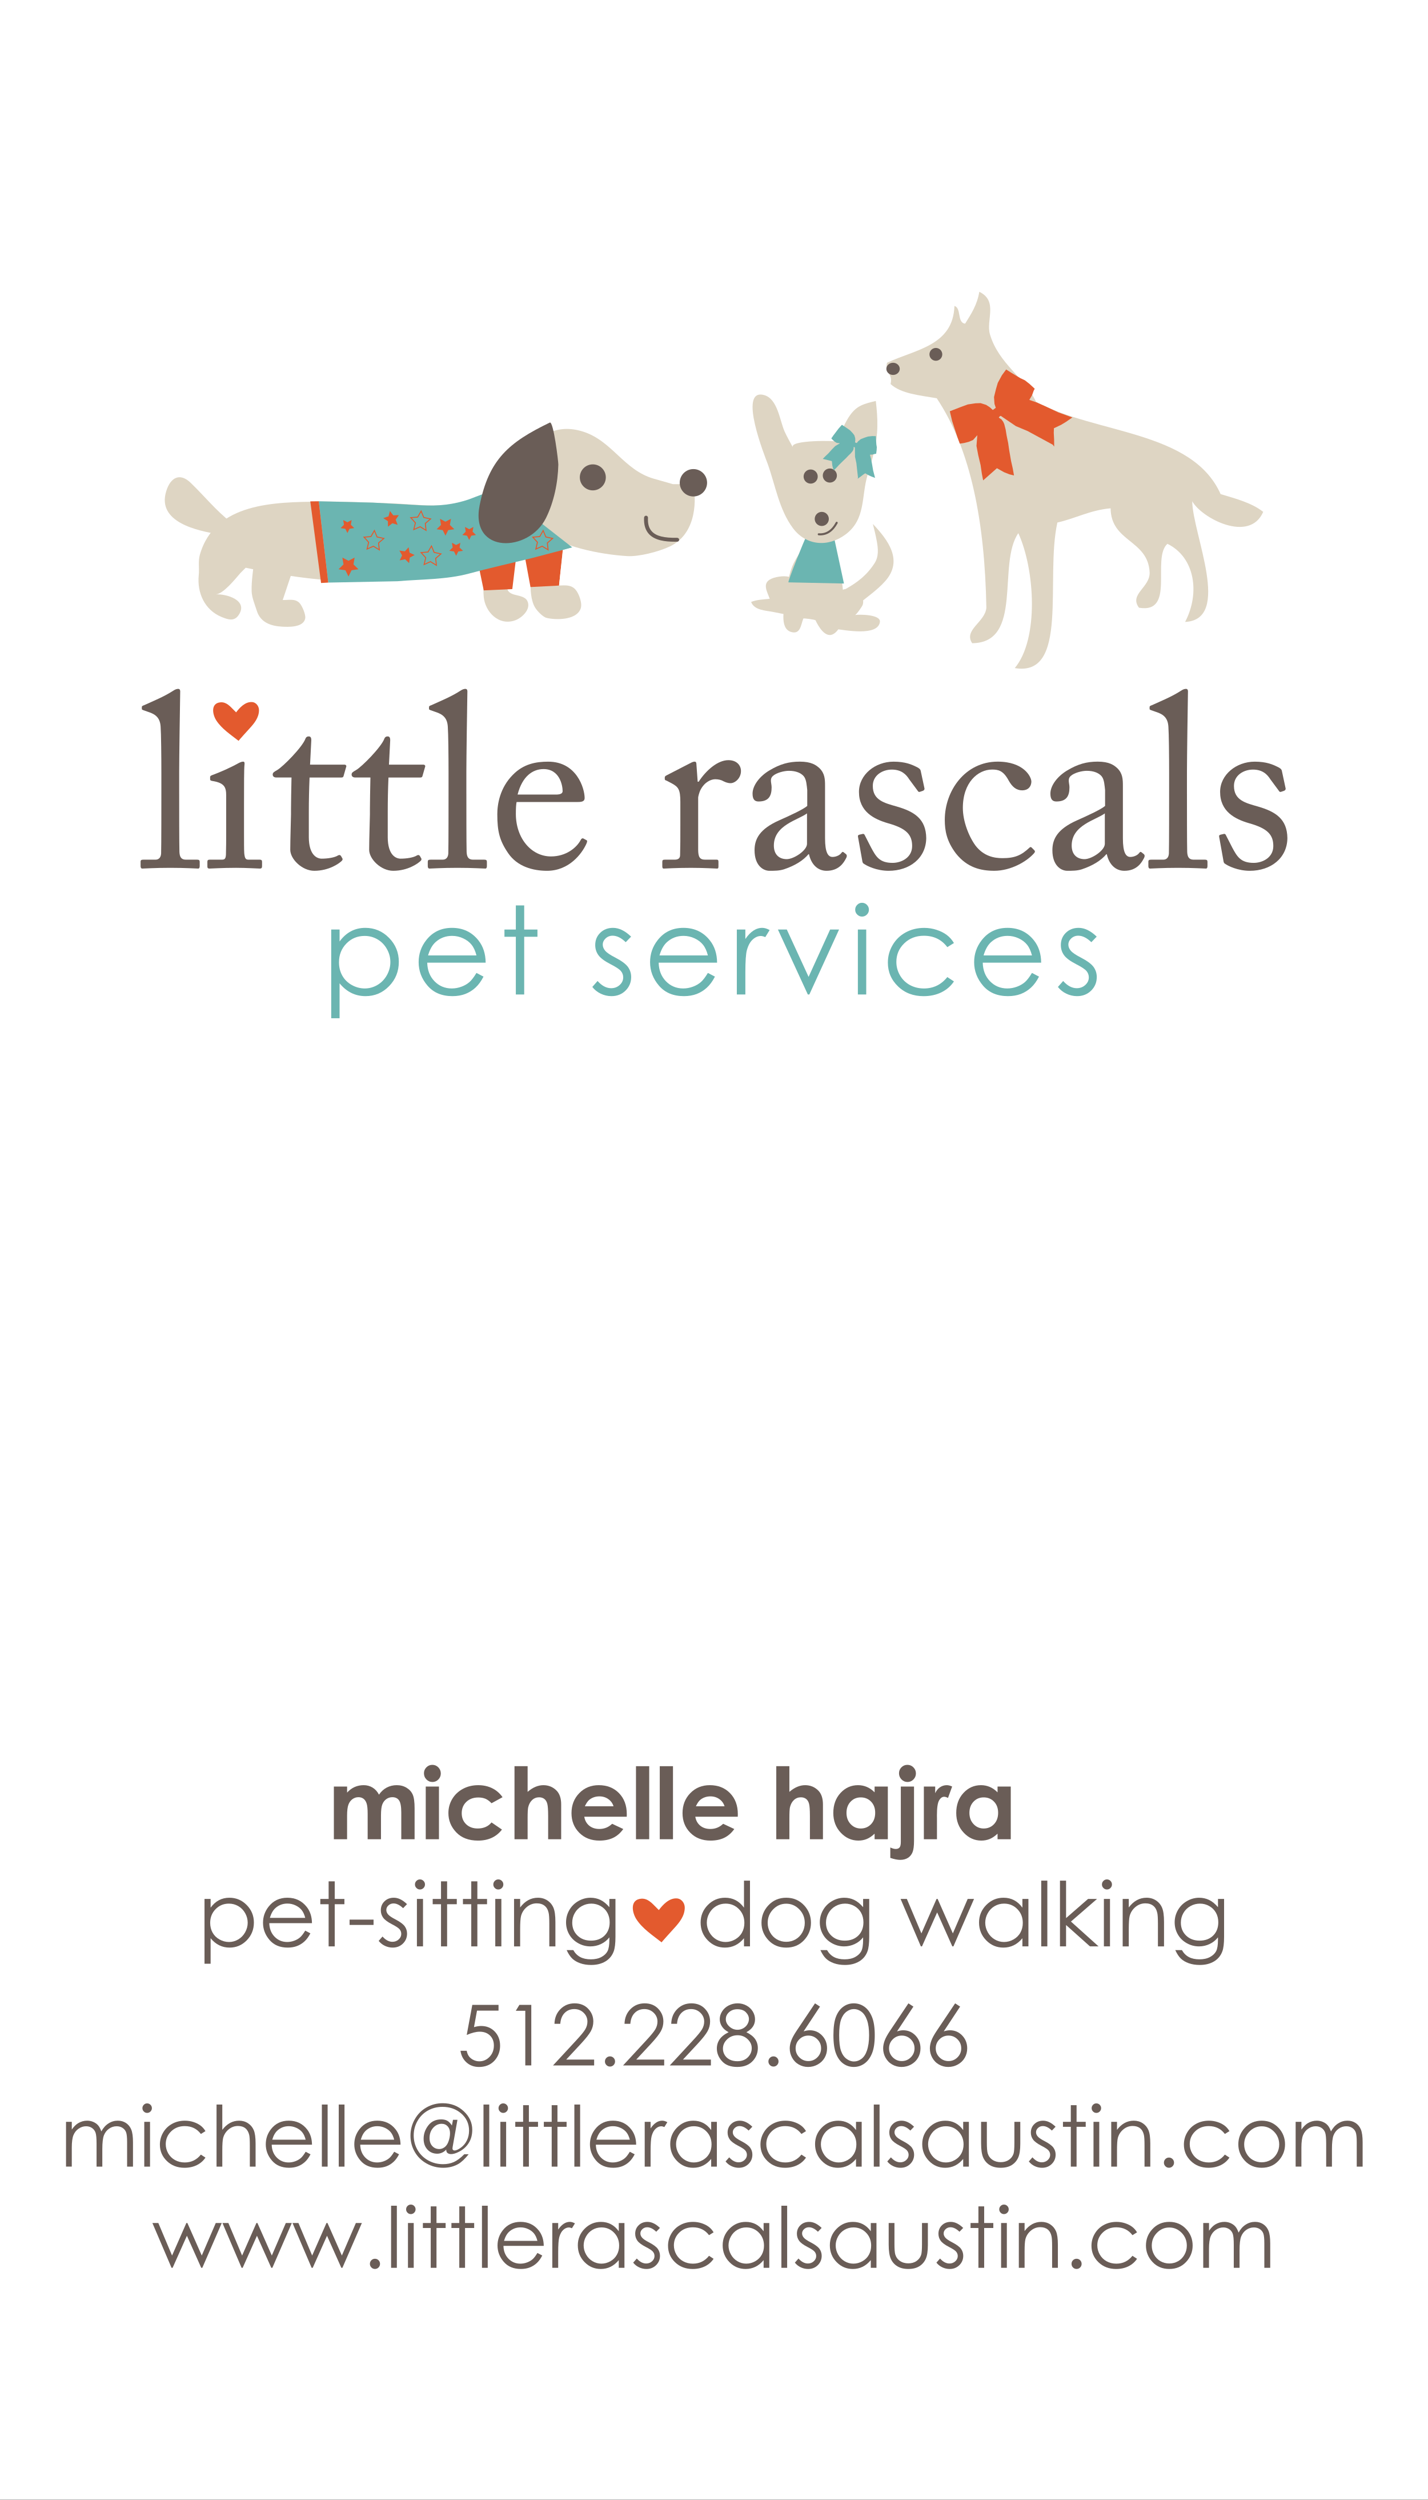 <?xml version="1.0" encoding="utf-8"?>
<!-- Generator: Adobe Illustrator 14.0.0, SVG Export Plug-In . SVG Version: 6.00 Build 43363)  -->
<!DOCTYPE svg PUBLIC "-//W3C//DTD SVG 1.1//EN" "http://www.w3.org/Graphics/SVG/1.1/DTD/svg11.dtd">
<svg version="1.1" id="Layer_1" xmlns="http://www.w3.org/2000/svg" xmlns:xlink="http://www.w3.org/1999/xlink" x="0px" y="0px"
	 width="144px" height="252px" viewBox="0 0 144 252" enable-background="new 0 0 144 252" xml:space="preserve">
<rect x="0" y="0" width="144" height="252" fill="#333333" stroke="none"/>
<rect y="-0.021" fill="#FFFFFF" width="144" height="252"/>
<g>
	<g>
		<path fill="#6BB5B1" d="M33.401,93.697h0.843V94.9c0.333-0.457,0.715-0.8,1.148-1.028c0.432-0.229,0.915-0.344,1.448-0.344
			c0.929,0,1.726,0.335,2.386,1.005c0.661,0.67,0.991,1.477,0.991,2.419c0,0.963-0.326,1.779-0.981,2.451
			c-0.655,0.673-1.446,1.008-2.372,1.008c-0.52,0-0.999-0.107-1.437-0.324c-0.437-0.217-0.831-0.539-1.184-0.969v3.52h-0.843V93.697
			z M36.771,94.341c-0.728,0-1.342,0.254-1.839,0.764c-0.499,0.509-0.749,1.142-0.749,1.898c0,0.498,0.112,0.944,0.334,1.341
			c0.223,0.396,0.541,0.711,0.955,0.944c0.414,0.231,0.852,0.348,1.312,0.348c0.452,0,0.878-0.117,1.276-0.352
			c0.397-0.234,0.715-0.562,0.951-0.982c0.235-0.421,0.354-0.861,0.354-1.322c0-0.465-0.116-0.906-0.352-1.322
			c-0.233-0.416-0.549-0.74-0.945-0.971C37.672,94.456,37.239,94.341,36.771,94.341z"/>
		<path fill="#6BB5B1" d="M48.046,98.071l0.71,0.373c-0.232,0.457-0.502,0.826-0.807,1.107c-0.305,0.28-0.648,0.494-1.03,0.641
			s-0.812,0.219-1.295,0.219c-1.067,0-1.903-0.35-2.505-1.049c-0.604-0.7-0.903-1.491-0.903-2.374c0-0.831,0.254-1.571,0.765-2.22
			c0.646-0.827,1.512-1.24,2.596-1.24c1.116,0,2.007,0.424,2.674,1.27c0.473,0.598,0.714,1.344,0.723,2.238h-5.891
			c0.017,0.761,0.259,1.385,0.729,1.871c0.47,0.485,1.051,0.729,1.741,0.729c0.333,0,0.658-0.058,0.973-0.174
			c0.315-0.115,0.583-0.27,0.805-0.461C47.55,98.809,47.789,98.499,48.046,98.071z M48.046,96.309
			c-0.112-0.449-0.276-0.809-0.491-1.077c-0.214-0.27-0.499-0.485-0.853-0.649c-0.353-0.165-0.725-0.247-1.114-0.247
			c-0.644,0-1.194,0.206-1.656,0.619c-0.338,0.301-0.593,0.753-0.766,1.354H48.046z"/>
		<path fill="#6BB5B1" d="M52.017,91.266h0.843v2.432h1.336v0.728h-1.336v5.818h-0.843v-5.818h-1.148v-0.728h1.148V91.266z"/>
		<path fill="#6BB5B1" d="M63.64,94.413l-0.542,0.56c-0.45-0.438-0.89-0.655-1.32-0.655c-0.273,0-0.509,0.09-0.703,0.27
			c-0.194,0.182-0.293,0.392-0.293,0.633c0,0.213,0.081,0.415,0.241,0.607c0.161,0.196,0.499,0.427,1.013,0.691
			c0.629,0.326,1.055,0.639,1.279,0.939c0.221,0.305,0.332,0.647,0.332,1.029c0,0.537-0.189,0.992-0.567,1.365
			s-0.85,0.559-1.416,0.559c-0.378,0-0.737-0.081-1.081-0.246c-0.344-0.164-0.628-0.391-0.853-0.68l0.528-0.602
			c0.432,0.486,0.888,0.728,1.37,0.728c0.337,0,0.624-0.107,0.862-0.325c0.236-0.216,0.354-0.471,0.354-0.764
			c0-0.24-0.077-0.455-0.234-0.643c-0.156-0.186-0.511-0.418-1.061-0.699c-0.591-0.305-0.993-0.605-1.206-0.902
			s-0.32-0.637-0.32-1.018c0-0.496,0.17-0.91,0.51-1.238c0.34-0.33,0.769-0.494,1.287-0.494
			C62.423,93.528,63.029,93.823,63.64,94.413z"/>
		<path fill="#6BB5B1" d="M71.383,98.071l0.71,0.373c-0.232,0.457-0.502,0.826-0.808,1.107c-0.305,0.28-0.647,0.494-1.028,0.641
			c-0.382,0.146-0.812,0.219-1.296,0.219c-1.067,0-1.903-0.35-2.504-1.049c-0.604-0.7-0.904-1.491-0.904-2.374
			c0-0.831,0.255-1.571,0.765-2.22c0.646-0.827,1.512-1.24,2.596-1.24c1.116,0,2.008,0.424,2.673,1.27
			c0.475,0.598,0.716,1.344,0.724,2.238h-5.891c0.017,0.761,0.26,1.385,0.729,1.871c0.471,0.485,1.051,0.729,1.741,0.729
			c0.334,0,0.658-0.058,0.973-0.174c0.316-0.115,0.584-0.27,0.805-0.461C70.888,98.809,71.126,98.499,71.383,98.071z M71.383,96.309
			c-0.112-0.449-0.275-0.809-0.49-1.077c-0.216-0.27-0.499-0.485-0.853-0.649c-0.354-0.165-0.726-0.247-1.115-0.247
			c-0.643,0-1.194,0.206-1.656,0.619c-0.338,0.301-0.592,0.753-0.766,1.354H71.383z"/>
		<path fill="#6BB5B1" d="M74.301,93.697h0.86v0.956c0.257-0.377,0.527-0.658,0.812-0.845s0.582-0.28,0.891-0.28
			c0.232,0,0.481,0.074,0.745,0.223l-0.438,0.711c-0.177-0.077-0.325-0.115-0.444-0.115c-0.281,0-0.552,0.115-0.813,0.346
			c-0.261,0.231-0.459,0.589-0.596,1.074c-0.104,0.373-0.156,1.128-0.156,2.263v2.214h-0.86V93.697z"/>
		<path fill="#6BB5B1" d="M78.446,93.697h0.896l2.197,4.772l2.171-4.772h0.901l-2.995,6.546h-0.156L78.446,93.697z"/>
		<path fill="#6BB5B1" d="M86.926,91.001c0.191,0,0.355,0.068,0.492,0.205c0.136,0.137,0.203,0.301,0.203,0.494
			c0,0.188-0.067,0.351-0.203,0.486c-0.137,0.137-0.301,0.205-0.492,0.205c-0.188,0-0.349-0.068-0.484-0.205
			c-0.137-0.136-0.204-0.299-0.204-0.486c0-0.193,0.067-0.357,0.204-0.494C86.577,91.069,86.738,91.001,86.926,91.001z
			 M86.508,93.697h0.843v6.546h-0.843V93.697z"/>
		<path fill="#6BB5B1" d="M96.195,95.057l-0.668,0.415c-0.577-0.766-1.365-1.148-2.363-1.148c-0.796,0-1.459,0.256-1.985,0.77
			c-0.527,0.512-0.79,1.135-0.79,1.868c0,0.478,0.121,0.927,0.362,1.347c0.243,0.421,0.576,0.747,0.998,0.98
			c0.423,0.231,0.896,0.348,1.422,0.348c0.961,0,1.746-0.383,2.356-1.148l0.668,0.438c-0.313,0.472-0.733,0.837-1.262,1.097
			c-0.527,0.26-1.128,0.389-1.802,0.389c-1.035,0-1.894-0.328-2.574-0.986c-0.683-0.658-1.024-1.457-1.024-2.4
			c0-0.634,0.16-1.223,0.479-1.766c0.318-0.544,0.756-0.968,1.314-1.273c0.558-0.304,1.182-0.457,1.871-0.457
			c0.434,0,0.852,0.066,1.255,0.199c0.402,0.132,0.745,0.305,1.025,0.518C95.76,94.457,95.998,94.729,96.195,95.057z"/>
		<path fill="#6BB5B1" d="M104.063,98.071l0.71,0.373c-0.232,0.457-0.5,0.826-0.807,1.107c-0.306,0.28-0.648,0.494-1.029,0.641
			c-0.382,0.146-0.814,0.219-1.295,0.219c-1.068,0-1.903-0.35-2.506-1.049c-0.602-0.7-0.903-1.491-0.903-2.374
			c0-0.831,0.256-1.571,0.765-2.22c0.646-0.827,1.512-1.24,2.596-1.24c1.116,0,2.009,0.424,2.675,1.27
			c0.474,0.598,0.715,1.344,0.722,2.238h-5.89c0.016,0.761,0.259,1.385,0.729,1.871c0.47,0.485,1.05,0.729,1.741,0.729
			c0.333,0,0.657-0.058,0.973-0.174c0.315-0.115,0.583-0.27,0.804-0.461C103.567,98.809,103.808,98.499,104.063,98.071z
			 M104.063,96.309c-0.112-0.449-0.276-0.809-0.491-1.077c-0.215-0.27-0.499-0.485-0.853-0.649
			c-0.353-0.165-0.724-0.247-1.113-0.247c-0.643,0-1.195,0.206-1.657,0.619c-0.337,0.301-0.593,0.753-0.765,1.354H104.063z"/>
		<path fill="#6BB5B1" d="M110.592,94.413l-0.541,0.56c-0.451-0.438-0.892-0.655-1.321-0.655c-0.273,0-0.508,0.09-0.703,0.27
			c-0.194,0.182-0.293,0.392-0.293,0.633c0,0.213,0.08,0.415,0.241,0.607c0.161,0.196,0.499,0.427,1.013,0.691
			c0.627,0.326,1.054,0.639,1.279,0.939c0.221,0.305,0.331,0.647,0.331,1.029c0,0.537-0.189,0.992-0.565,1.365
			c-0.379,0.373-0.852,0.559-1.417,0.559c-0.378,0-0.738-0.081-1.081-0.246c-0.344-0.164-0.628-0.391-0.854-0.68l0.529-0.602
			c0.431,0.486,0.887,0.728,1.369,0.728c0.338,0,0.625-0.107,0.863-0.325c0.236-0.216,0.355-0.471,0.355-0.764
			c0-0.24-0.079-0.455-0.234-0.643c-0.158-0.186-0.511-0.418-1.062-0.699c-0.591-0.305-0.993-0.605-1.206-0.902
			s-0.319-0.637-0.319-1.018c0-0.496,0.17-0.91,0.509-1.238c0.341-0.33,0.769-0.494,1.287-0.494
			C109.374,93.528,109.98,93.823,110.592,94.413z"/>
	</g>
	<g>
		<g>
			<path fill="#6A5D57" d="M18.069,80.042c0,1.298,0,5.064,0.025,5.838c0.024,0.424,0.124,0.773,0.647,0.773h1.123
				c0.225,0,0.274,0.074,0.274,0.225v0.424c0,0.149-0.05,0.25-0.149,0.25c-0.175,0-1.272-0.075-2.819-0.075
				c-1.596,0-2.594,0.075-2.818,0.075c-0.125,0-0.175-0.101-0.175-0.25v-0.424c0-0.175,0.05-0.225,0.324-0.225h1.197
				c0.274,0,0.523-0.176,0.549-0.623c0.025-0.773,0.025-5.064,0.025-6.512v-1.571c0-1.771-0.025-4.041-0.075-4.69
				c-0.05-0.848-0.449-1.247-1.247-1.497l-0.499-0.175c-0.125-0.05-0.149-0.075-0.149-0.125v-0.2c0-0.075,0.074-0.125,0.224-0.174
				c0.874-0.399,1.996-0.848,2.919-1.447c0.225-0.15,0.374-0.2,0.524-0.2c0.174,0,0.225,0.125,0.199,0.449
				c-0.025,1.372-0.1,6.561-0.1,7.934V80.042z"/>
			<path fill="#6A5D57" d="M22.809,80.218c0-0.849-0.15-1.297-1.396-1.497c-0.175-0.024-0.225-0.075-0.225-0.175v-0.225
				c0-0.074,0.05-0.125,0.175-0.176c0.798-0.299,1.746-0.697,2.693-1.221c0.199-0.1,0.324-0.15,0.474-0.15
				c0.125,0,0.15,0.125,0.125,0.3c-0.049,0.425-0.049,1.995-0.049,4.066v2.719c0,0.974,0,1.871,0.024,2.146
				c0.05,0.473,0.125,0.648,0.399,0.648h1.147c0.199,0,0.249,0.074,0.249,0.225v0.424c0,0.175-0.05,0.25-0.225,0.25
				c-0.199,0-1.348-0.075-2.395-0.075c-1.447,0-2.42,0.075-2.694,0.075c-0.125,0-0.199-0.051-0.199-0.199v-0.5
				c0-0.149,0.074-0.199,0.249-0.199h1.223c0.273,0,0.374-0.1,0.399-0.499c0.024-0.748,0.024-1.521,0.024-2.271V80.218z
				 M21.687,72.609c0-0.624,0.523-1.297,1.521-1.297c0.873,0,1.297,0.673,1.297,1.222c0,0.649-0.449,1.373-1.447,1.373
				C22.509,73.906,21.687,73.407,21.687,72.609z"/>
			<path fill="#6A5D57" d="M31.141,84.358c0,1.871,0.849,2.195,1.298,2.195c0.573,0,1.297-0.1,1.646-0.324
				c0.125-0.075,0.225-0.051,0.299,0.05l0.126,0.224c0.074,0.1,0.024,0.2-0.05,0.275c-0.25,0.249-1.272,0.998-2.77,0.998
				c-1.222,0-2.42-1.174-2.42-2.121c0-1.022,0.075-3.219,0.075-3.566V81.54c0-0.449,0.025-2.121,0.05-3.168h-1.521
				c-0.225,0-0.374-0.101-0.374-0.3c0-0.2,0.149-0.274,0.449-0.449c0.599-0.349,2.52-2.295,2.844-3.143
				c0.074-0.2,0.199-0.25,0.349-0.25c0.2,0,0.25,0.175,0.25,0.375l-0.125,2.47h3.468c0.149,0,0.225,0.125,0.174,0.224l-0.249,0.873
				c-0.025,0.126-0.075,0.201-0.225,0.201h-3.218c-0.05,1.146-0.075,2.344-0.075,3.492V84.358z"/>
			<path fill="#6A5D57" d="M39.099,84.358c0,1.871,0.847,2.195,1.297,2.195c0.574,0,1.296-0.1,1.646-0.324
				c0.125-0.075,0.226-0.051,0.299,0.05l0.125,0.224c0.075,0.1,0.026,0.2-0.049,0.275c-0.25,0.249-1.272,0.998-2.77,0.998
				c-1.223,0-2.421-1.174-2.421-2.121c0-1.022,0.077-3.219,0.077-3.566V81.54c0-0.449,0.024-2.121,0.05-3.168h-1.521
				c-0.226,0-0.376-0.101-0.376-0.3c0-0.2,0.15-0.274,0.449-0.449c0.6-0.349,2.52-2.295,2.845-3.143c0.075-0.2,0.198-0.25,0.35-0.25
				c0.199,0,0.249,0.175,0.249,0.375l-0.126,2.47h3.468c0.151,0,0.225,0.125,0.176,0.224l-0.25,0.873
				c-0.024,0.126-0.075,0.201-0.225,0.201h-3.218c-0.05,1.146-0.074,2.344-0.074,3.492V84.358z"/>
			<path fill="#6A5D57" d="M47.029,80.042c0,1.298,0,5.064,0.025,5.838c0.024,0.424,0.125,0.773,0.649,0.773h1.121
				c0.225,0,0.275,0.074,0.275,0.225v0.424c0,0.149-0.051,0.25-0.149,0.25c-0.176,0-1.273-0.075-2.819-0.075
				c-1.597,0-2.595,0.075-2.819,0.075c-0.124,0-0.175-0.101-0.175-0.25v-0.424c0-0.175,0.051-0.225,0.325-0.225h1.196
				c0.275,0,0.525-0.176,0.55-0.623c0.024-0.773,0.024-5.064,0.024-6.512v-1.571c0-1.771-0.024-4.041-0.075-4.69
				c-0.049-0.848-0.448-1.247-1.247-1.497l-0.498-0.175c-0.125-0.05-0.15-0.075-0.15-0.125v-0.2c0-0.075,0.075-0.125,0.225-0.174
				c0.873-0.399,1.996-0.848,2.919-1.447c0.225-0.15,0.374-0.2,0.524-0.2c0.174,0,0.224,0.125,0.199,0.449
				c-0.025,1.372-0.101,6.561-0.101,7.934V80.042z"/>
			<path fill="#6A5D57" d="M52.094,80.841c-0.05,0.225-0.075,0.623-0.075,1.197c0,2.445,1.547,4.291,3.542,4.291
				c1.522,0,2.595-0.873,3.019-1.696c0.05-0.1,0.15-0.149,0.225-0.124l0.324,0.174c0.075,0.024,0.126,0.1,0,0.374
				c-0.449,0.998-1.745,2.72-3.966,2.72c-1.422,0-2.994-0.424-3.916-1.771c-0.873-1.272-1.099-2.195-1.099-3.941
				c0-0.973,0.25-2.645,1.572-3.967c1.072-1.098,2.319-1.322,3.566-1.322c2.869,0,3.669,2.695,3.669,3.668
				c0,0.349-0.301,0.398-0.699,0.398H52.094z M56.06,80.093c0.475,0,0.675-0.125,0.675-0.35c0-0.574-0.299-2.22-1.922-2.22
				c-1.097,0-2.146,0.724-2.619,2.569H56.06z"/>
			<path fill="#6A5D57" d="M68.607,80.841c0-1.272-0.199-1.521-0.898-1.896l-0.475-0.248c-0.148-0.051-0.198-0.075-0.198-0.176
				v-0.148c0-0.101,0.05-0.15,0.198-0.227l2.471-1.271c0.149-0.075,0.249-0.101,0.35-0.101c0.149,0,0.174,0.15,0.174,0.3
				l0.125,1.722h0.1c0.748-1.148,1.921-2.172,2.994-2.172c0.848,0,1.271,0.525,1.271,1.099c0,0.724-0.599,1.222-1.047,1.222
				c-0.274,0-0.524-0.1-0.724-0.199c-0.2-0.124-0.499-0.199-0.823-0.199c-0.399,0-1.048,0.25-1.472,1.048
				c-0.15,0.274-0.25,0.724-0.25,0.798v5.238c0,0.773,0.175,1.023,0.699,1.023h1.171c0.15,0,0.176,0.074,0.176,0.225v0.449
				c0,0.149-0.025,0.225-0.125,0.225c-0.149,0-1.297-0.075-2.645-0.075c-1.546,0-2.594,0.075-2.744,0.075
				c-0.1,0-0.148-0.051-0.148-0.25v-0.424c0-0.175,0.049-0.225,0.273-0.225h0.974c0.374,0,0.548-0.15,0.548-0.475
				c0.025-0.822,0.025-1.695,0.025-2.993V80.841z"/>
			<path fill="#6A5D57" d="M83.199,84.509c0,1.421,0.301,1.87,0.749,1.87c0.398,0,0.748-0.2,0.873-0.374
				c0.1-0.125,0.15-0.175,0.249-0.1l0.25,0.199c0.074,0.074,0.124,0.199-0.025,0.449c-0.199,0.374-0.674,1.223-1.946,1.223
				c-0.897,0-1.546-0.648-1.771-1.672h-0.05c-0.523,0.623-1.347,1.147-2.47,1.521c-0.475,0.15-0.923,0.15-1.472,0.15
				c-0.598,0-1.497-0.5-1.497-2.071c0-1.147,0.523-2.146,2.494-3.019c1.123-0.498,2.421-1.098,2.82-1.447v-1.596
				c-0.051-0.424-0.076-1.073-0.35-1.396c-0.274-0.324-0.773-0.549-1.497-0.549c-0.499,0-1.272,0.199-1.62,0.523
				c-0.351,0.324-0.126,0.699-0.126,1.147c0,0.873-0.299,1.422-1.321,1.422c-0.4,0-0.601-0.225-0.601-0.798
				c0-0.799,0.699-1.746,1.722-2.346c1.049-0.623,1.922-0.873,3.044-0.873c1.172,0,1.646,0.35,1.996,0.674
				c0.523,0.523,0.548,1.098,0.548,1.771v3.816V84.509z M81.379,81.989c-0.897,0.673-3.343,1.172-3.343,3.242
				c0,0.923,0.548,1.371,1.297,1.371c0.724,0,2.046-0.872,2.046-1.546V81.989z"/>
			<path fill="#6A5D57" d="M87.091,87.052c-0.125-0.074-0.125-0.224-0.15-0.349l-0.424-2.37c-0.024-0.124,0.051-0.174,0.15-0.199
				l0.324-0.074c0.1-0.025,0.174,0.023,0.224,0.149l0.625,1.222c0.499,0.924,0.847,1.547,2.17,1.547c0.873,0,1.97-0.523,1.97-1.696
				c0-1.122-0.549-1.771-2.418-2.295c-1.473-0.425-2.944-1.197-2.944-3.169c0-1.721,1.621-3.043,3.492-3.043
				c1.198,0,1.846,0.3,2.295,0.523c0.374,0.176,0.425,0.301,0.449,0.449l0.374,1.747c0,0.1-0.051,0.175-0.175,0.224l-0.299,0.1
				c-0.101,0.025-0.149,0-0.226-0.124l-0.848-1.147c-0.299-0.474-0.773-0.973-1.746-0.973c-0.948,0-1.921,0.572-1.921,1.646
				c0,1.447,1.173,1.721,2.395,2.07c1.821,0.523,2.969,1.271,2.994,3.193c-0.025,2.02-1.672,3.293-3.792,3.293
				C88.388,87.776,87.39,87.276,87.091,87.052z"/>
			<path fill="#6A5D57" d="M97.094,81.439c0,1.347,0.599,2.868,1.272,3.792c0.823,1.072,1.871,1.271,2.719,1.271
				c1.247,0,1.896-0.273,2.743-1.072c0.051-0.05,0.126-0.074,0.2,0l0.25,0.25c0.1,0.1,0.125,0.174,0,0.324
				c-0.724,0.823-2.32,1.771-4.017,1.771c-1.322,0-2.72-0.3-3.866-1.746c-0.923-1.223-1.123-2.271-1.123-3.393
				c0-2.92,2.046-5.863,5.339-5.863c2.594,0,3.393,1.497,3.393,2.021c-0.025,0.573-0.4,0.873-0.923,0.873
				c-0.574,0-0.999-0.324-1.372-0.998c-0.549-1.023-1.072-1.098-1.672-1.098C98.615,77.573,97.094,78.87,97.094,81.439z"/>
			<path fill="#6A5D57" d="M113.233,84.509c0,1.421,0.3,1.87,0.748,1.87c0.398,0,0.748-0.2,0.873-0.374
				c0.101-0.125,0.149-0.175,0.25-0.1l0.249,0.199c0.074,0.074,0.124,0.199-0.024,0.449c-0.2,0.374-0.675,1.223-1.946,1.223
				c-0.898,0-1.547-0.648-1.771-1.672h-0.049c-0.524,0.623-1.348,1.147-2.471,1.521c-0.474,0.15-0.922,0.15-1.472,0.15
				c-0.598,0-1.497-0.5-1.497-2.071c0-1.147,0.523-2.146,2.495-3.019c1.122-0.498,2.42-1.098,2.818-1.447v-1.596
				c-0.05-0.424-0.074-1.073-0.349-1.396c-0.274-0.324-0.773-0.549-1.497-0.549c-0.499,0-1.271,0.199-1.621,0.523
				s-0.125,0.699-0.125,1.147c0,0.873-0.299,1.422-1.321,1.422c-0.4,0-0.601-0.225-0.601-0.798c0-0.799,0.699-1.746,1.722-2.346
				c1.049-0.623,1.922-0.873,3.045-0.873c1.172,0,1.646,0.35,1.994,0.674c0.524,0.523,0.55,1.098,0.55,1.771v3.816V84.509z
				 M111.411,81.989c-0.896,0.673-3.342,1.172-3.342,3.242c0,0.923,0.549,1.371,1.297,1.371c0.724,0,2.045-0.872,2.045-1.546V81.989
				z"/>
			<path fill="#6A5D57" d="M119.693,80.042c0,1.298,0,5.064,0.024,5.838c0.025,0.424,0.126,0.773,0.648,0.773h1.123
				c0.225,0,0.274,0.074,0.274,0.225v0.424c0,0.149-0.05,0.25-0.15,0.25c-0.174,0-1.271-0.075-2.818-0.075
				c-1.597,0-2.595,0.075-2.819,0.075c-0.124,0-0.174-0.101-0.174-0.25v-0.424c0-0.175,0.05-0.225,0.325-0.225h1.196
				c0.274,0,0.525-0.176,0.549-0.623c0.024-0.773,0.024-5.064,0.024-6.512v-1.571c0-1.771-0.024-4.041-0.074-4.69
				c-0.05-0.848-0.448-1.247-1.247-1.497l-0.499-0.175c-0.125-0.05-0.149-0.075-0.149-0.125v-0.2c0-0.075,0.074-0.125,0.225-0.174
				c0.873-0.399,1.996-0.848,2.918-1.447c0.225-0.15,0.374-0.2,0.523-0.2c0.175,0,0.226,0.125,0.2,0.449
				c-0.025,1.372-0.1,6.561-0.1,7.934V80.042z"/>
			<path fill="#6A5D57" d="M123.51,87.052c-0.124-0.074-0.124-0.224-0.149-0.349l-0.424-2.37c-0.024-0.124,0.049-0.174,0.149-0.199
				l0.324-0.074c0.1-0.025,0.175,0.023,0.224,0.149l0.624,1.222c0.499,0.924,0.849,1.547,2.171,1.547
				c0.873,0,1.972-0.523,1.972-1.696c0-1.122-0.551-1.771-2.421-2.295c-1.473-0.425-2.944-1.197-2.944-3.169
				c0-1.721,1.623-3.043,3.493-3.043c1.197,0,1.846,0.3,2.295,0.523c0.375,0.176,0.424,0.301,0.449,0.449l0.374,1.747
				c0,0.1-0.05,0.175-0.175,0.224l-0.299,0.1c-0.1,0.025-0.15,0-0.225-0.124l-0.849-1.147c-0.3-0.474-0.773-0.973-1.746-0.973
				c-0.947,0-1.92,0.572-1.92,1.646c0,1.447,1.172,1.721,2.394,2.07c1.821,0.523,2.969,1.271,2.994,3.193
				c-0.025,2.02-1.672,3.293-3.792,3.293C124.807,87.776,123.809,87.276,123.51,87.052z"/>
		</g>
		<rect x="20.129" y="68.354" fill="#FFFFFF" width="5.415" height="7.22"/>
		<path fill="#E35A2E" d="M24.058,74.677c-0.779-0.615-1.686-1.198-2.241-2.048c-0.392-0.597-0.604-1.748,0.418-1.835
			c0.591-0.049,0.973,0.408,1.347,0.782l0.229,0.229c0.364-0.485,0.906-1.062,1.574-1.039c0.453,0.016,0.739,0.428,0.732,0.841
			c-0.013,0.728-0.464,1.289-0.934,1.802C25.088,73.513,24.04,74.664,24.058,74.677z"/>
	</g>
	<g>
		<path fill="#DED5C3" d="M48.772,50.245c-0.882,0.21-1.761,0.397-2.654,0.543c-2.356,0.382-4.625,0-6.988-0.064
			c-2.312-0.063-4.631-0.196-6.945-0.163c-4.38,0.066-10.508,0.05-12.028,5.348c-0.194,0.678-0.042,1.382-0.115,2.072
			c-0.18,1.755,0.583,3.512,2.312,4.213c0.633,0.256,1.25,0.479,1.707-0.19c1.026-1.507-1.256-2.156-2.297-2.091
			c0.775-0.048,2-1.604,2.487-2.16l0.525-0.524c3.902,0.812,7.753,1.409,11.755,1.354c3.089-0.038,6.074-0.267,9.133-0.718
			c3.937-0.581,7.705-1.69,11.518-2.798l-3.47-6.021C52.052,49.396,50.418,49.853,48.772,50.245z"/>
		<path fill="#DED5C3" d="M25.625,56.379c-0.076,1.071-0.281,2.139-0.25,3.216c0.02,0.646,0.321,1.333,0.521,1.97
			c0.384,1.246,1.535,1.546,2.537,1.601c0.591,0.033,2.177,0.117,2.344-0.837c0.07-0.411-0.332-1.296-0.58-1.553
			c-0.464-0.472-1.125-0.273-1.688-0.294l0.983-2.942"/>
		<path fill="#DED5C3" d="M51.616,56.314c-0.092,0.897-0.375,1.789-0.468,2.684c-0.138,1.323,1.614,0.718,2.037,1.596
			c0.388,0.804-0.54,1.68-1.225,1.93c-1.67,0.607-3.051-0.855-3.183-2.382c-0.083-0.941,0.053-1.904,0.088-2.845"/>
		<path fill="#DED5C3" d="M53.712,55.16c-0.029,1.634-0.609,4.725,0.261,6.104c0.237,0.378,0.799,0.931,1.133,1.017
			c0.869,0.221,3.003,0.273,3.445-0.925c0.205-0.553-0.186-1.548-0.514-1.921c-0.534-0.608-1.3-0.382-1.97-0.414l1.114-4.345"/>
		<path fill="#DED5C3" d="M23.335,52.68c-1.582-1.233-2.72-2.68-4.126-4.029c-1.029-0.987-2.004-0.599-2.452,0.88
			c-0.947,3.118,3.135,3.969,5.303,4.328"/>
		<path fill="#DED5C3" d="M55.189,43.711c1.126-0.573,2.316-0.606,3.578-0.214c2.966,0.925,4.134,3.89,7.155,4.754l1.932,0.55h2.067
			c0.393,2.216,0.041,5.135-2.37,6.279c-1.106,0.526-3.118,1.048-4.302,0.975c-2.788-0.171-6.577-0.944-8.786-2.556
			c-0.621-0.451-2.301-0.987-2.672-1.607C50.2,49.248,52.754,44.949,55.189,43.711z"/>
		<path fill="#6A5D57" d="M68.544,48.661c0,0.763,0.615,1.381,1.378,1.381c0.765,0,1.38-0.619,1.38-1.381
			c0-0.76-0.615-1.378-1.38-1.378C69.159,47.283,68.544,47.901,68.544,48.661z"/>
		<circle fill="#6A5D57" cx="59.78" cy="48.119" r="1.311"/>
		<path fill="#6A5D57" d="M68.031,54.604c-0.912,0-1.956-0.113-2.564-0.745c-0.384-0.398-0.558-0.968-0.517-1.69
			c0.009-0.108,0.099-0.194,0.208-0.186c0.108,0.006,0.191,0.098,0.185,0.207c-0.035,0.619,0.099,1.076,0.41,1.396
			c0.439,0.457,1.22,0.651,2.534,0.624c0.109,0.01,0.195,0.082,0.198,0.192c0.002,0.108-0.082,0.198-0.191,0.2
			C68.208,54.601,68.12,54.604,68.031,54.604L68.031,54.604z"/>
		<polygon fill="#E35A2E" points="48.78,59.511 51.661,59.38 52.056,56.106 48.004,55.774 		"/>
		<polygon fill="#E35A2E" points="53.494,59.174 56.374,59.026 56.769,55.362 52.718,54.987 		"/>
		<path fill="#6BB5B1" d="M50.314,49.296c0,0,1.094,1.505,1.094,1.505l1.638,1.367l1.507,0.547l3.161,2.469l-4.119,1.081
			c-2.091,0.513-4.2,0.981-6.277,1.545c-2.299,0.625-4.881,0.573-7.249,0.779l-6.968,0.136l-0.958-8.197l5.466,0.136
			c0,0,4.904,0.272,4.92,0.273c1.644,0.091,3.244-0.072,4.799-0.616C47.581,50.233,50.225,49.173,50.314,49.296z"/>
		<path fill="#6A5D57" d="M55.444,42.595c0.366-0.175,0.866,3.923,0.858,4.237c-0.04,1.814-0.438,3.76-1.249,5.392
			c-1.73,3.482-7.66,3.646-6.69-1.267C49.286,46.305,51.327,44.577,55.444,42.595z"/>
		<polygon fill="#E35A2E" points="35.033,52.644 35.458,52.42 35.378,52.895 35.721,53.232 35.248,53.301 35.033,53.731 
			34.823,53.301 34.344,53.232 34.687,52.895 34.608,52.42 		"/>
		<polygon fill="#E35A2E" points="47.312,53.341 47.736,53.115 47.656,53.591 47.998,53.927 47.524,53.998 47.312,54.428 
			47.097,53.998 46.621,53.927 46.965,53.591 46.885,53.115 		"/>
		<polygon fill="#E35A2E" points="45.997,54.936 46.423,54.712 46.341,55.188 46.686,55.521 46.21,55.59 45.997,56.022 
			45.784,55.59 45.309,55.521 45.65,55.188 45.569,54.712 		"/>
		<polygon fill="#E35A2E" points="40.828,55.576 41.204,55.163 41.302,55.713 41.811,55.943 41.32,56.208 41.256,56.761 
			40.853,56.373 40.304,56.485 40.549,55.983 40.274,55.497 		"/>
		<polygon fill="#E35A2E" points="39.178,52.045 39.321,51.507 39.66,51.949 40.218,51.924 39.899,52.381 40.098,52.904 
			39.564,52.744 39.125,53.092 39.116,52.535 38.647,52.229 		"/>
		<polygon fill="#E35A2E" points="44.92,52.587 45.474,52.3 45.367,52.913 45.813,53.347 45.197,53.437 44.92,53.994 44.645,53.437 
			44.029,53.347 44.474,52.913 44.37,52.3 		"/>
		<polygon fill="#E35A2E" points="35.142,56.527 35.761,56.202 35.645,56.893 36.146,57.381 35.453,57.481 35.142,58.111 
			34.831,57.481 34.139,57.381 34.64,56.893 34.521,56.202 		"/>
		<path fill="#E35A2E" d="M44.064,57.074l-0.659-0.404l-0.707,0.317l0.182-0.753l-0.521-0.574l0.771-0.062l0.387-0.67l0.301,0.712
			l0.755,0.163l-0.587,0.503L44.064,57.074L44.064,57.074z M43.412,56.559l0.536,0.326l-0.067-0.622l0.477-0.407l-0.614-0.131
			l-0.242-0.576L43.19,55.69l-0.625,0.05l0.418,0.464l-0.143,0.611L43.412,56.559L43.412,56.559z"/>
		<path fill="#E35A2E" d="M38.31,55.517l-0.662-0.402l-0.705,0.315l0.177-0.753l-0.517-0.574l0.771-0.062l0.386-0.672l0.298,0.715
			l0.757,0.161l-0.589,0.503L38.31,55.517L38.31,55.517z M37.654,55.002l0.533,0.328l-0.064-0.622l0.477-0.409l-0.612-0.13
			l-0.239-0.578l-0.315,0.542l-0.624,0.052l0.419,0.463l-0.145,0.61L37.654,55.002L37.654,55.002z"/>
		<path fill="#E35A2E" d="M55.331,55.517l-0.662-0.402l-0.705,0.315l0.177-0.753l-0.517-0.574l0.772-0.062l0.383-0.672l0.3,0.715
			l0.759,0.161l-0.591,0.503L55.331,55.517L55.331,55.517z M54.678,55.002l0.532,0.328l-0.066-0.622l0.478-0.409l-0.613-0.13
			l-0.242-0.578l-0.312,0.542l-0.623,0.052l0.42,0.463l-0.146,0.61L54.678,55.002L54.678,55.002z"/>
		<path fill="#E35A2E" d="M43.021,53.551l-0.657-0.4l-0.708,0.312l0.178-0.749l-0.518-0.576l0.772-0.062l0.386-0.669l0.296,0.713
			l0.758,0.159l-0.588,0.505L43.021,53.551L43.021,53.551z M42.371,53.038l0.533,0.328l-0.069-0.622l0.48-0.409l-0.616-0.131
			l-0.239-0.576l-0.313,0.545l-0.623,0.048l0.421,0.465l-0.148,0.609L42.371,53.038L42.371,53.038z"/>
		<path fill="#DED5C3" d="M79.548,58.141c-0.516-0.14-1.499,0.006-1.941,0.292c-0.735,0.467-0.215,1.254,0.01,1.928
			c-0.606,0.061-1.297,0.08-1.873,0.315c0.313,0.852,1.492,0.862,2.219,1.008c0.822,0.165,1.642,0.328,2.462,0.491l2.222-0.177
			c0,0-0.408,1.172,1.637,1.406c0.897,0.1,4.227,0.768,4.445-0.704c0.116-0.791-2.184-0.778-2.513-0.703
			c0.144-0.031,0.718-0.856,0.772-1.013c0.185-0.5-0.107-1.123-0.522-1.415c-0.585-0.412-1.235-0.086-1.891-0.086
			C84.574,59.484,79.556,58.143,79.548,58.141z"/>
		<path fill="#DED5C3" d="M81.361,54.631c-0.438,0.688-0.936,1.364-1.301,2.09c-0.549,1.096-0.668,2.346-0.836,3.542
			c-0.13,0.933-0.661,3.069,0.54,3.435c0.956,0.291,0.991-0.699,1.244-1.348c0.024-0.051,1.193,0.106,1.229,0.175
			c0.283,0.605,1,1.87,1.824,1.37c1.409-0.856,1.012-4.103,0.813-5.438c-0.051-0.321-0.942-4.253-1.062-4.234L81.361,54.631z"/>
		<path fill="#DED5C3" d="M85.044,59.426l1.403,1.578c0.938-0.805,2.033-1.526,2.848-2.46c1.794-2.066,0.27-4.1-1.275-5.728
			c0.146,0.562,0.284,1.133,0.39,1.703c0.147,0.797,0.218,1.58-0.223,2.258c-0.769,1.189-1.694,1.914-2.909,2.592"/>
		<path fill="#6BB5B1" d="M81.361,53.952l2.725,0.14l1.019,4.727c0,0-5.586-0.117-5.595-0.117
			C79.386,58.698,81.086,54.465,81.361,53.952z"/>
		<path fill="#DED5C3" d="M77.384,46.676c-0.203-0.551-3.029-7.572-0.343-6.856c1.384,0.368,1.586,2.573,2.075,3.667
			c0.25,0.55,0.551,1.075,0.838,1.605c-0.406-0.763,4.431-0.683,4.386-0.58c0,0,0.699-1.454,0.704-1.463
			c0.407-0.848,0.899-1.759,1.794-2.177c0.477-0.222,0.967-0.332,1.479-0.455c0.103,0.886,0.174,1.702,0.155,2.589
			c-0.033,1.692-0.478,3.235-0.975,4.839c-0.668,2.178-0.154,4.503-2.254,6.044c-1.753,1.29-3.953,1.126-5.283-0.651
			C78.542,51.34,78.181,48.857,77.384,46.676z"/>
		<circle fill="#6A5D57" cx="81.748" cy="48.036" r="0.713"/>
		<path fill="#6A5D57" d="M84.394,47.934c0,0.393-0.32,0.711-0.712,0.711c-0.396,0-0.712-0.318-0.712-0.711
			c0-0.394,0.315-0.711,0.712-0.711C84.073,47.223,84.394,47.54,84.394,47.934z"/>
		<circle fill="#6A5D57" cx="82.868" cy="52.308" r="0.711"/>
		<path fill="#6A5D57" d="M82.714,53.965c-0.051,0-0.107,0-0.159-0.006c-0.059-0.005-0.098-0.055-0.094-0.111
			c0.001-0.055,0.056-0.098,0.11-0.092c0.714,0.054,1.29-0.319,1.713-1.11c0.026-0.05,0.087-0.066,0.138-0.042
			c0.048,0.026,0.067,0.087,0.044,0.14C84.03,53.554,83.441,53.965,82.714,53.965L82.714,53.965z"/>
		<polygon fill="#6BB5B1" points="86.4,44.655 86.221,44.595 86.249,44.391 86.239,44.161 86.152,43.877 85.993,43.666 
			85.72,43.378 85.411,43.16 84.9,42.819 84.56,43.2 84.047,43.879 83.83,44.191 83.985,44.356 84.174,44.519 84.371,44.641 
			84.701,44.682 84.224,44.964 83.878,45.315 83.539,45.696 83.206,46.01 82.968,46.256 83.886,46.479 83.928,46.906 83.999,47.198 
			84.084,47.412 84.339,47.156 84.607,46.864 85.013,46.462 85.282,46.21 85.547,45.931 85.778,45.71 85.965,45.488 86.029,45.383 
			86.077,45.242 86.077,45.071 86.147,45.066 86.208,45.103 86.211,45.43 86.219,46.042 86.358,46.686 86.452,47.54 86.521,48.146 
			86.481,48.26 86.78,48.048 87.05,47.84 87.25,47.709 87.606,47.912 87.877,48.034 88.243,48.171 88.051,47.439 87.92,46.686 
			87.829,46.229 87.722,45.836 87.999,45.816 88.233,45.753 88.352,45.737 88.399,45.383 88.418,45.076 88.375,44.822 
			88.354,44.544 88.337,44.297 88.322,43.965 87.955,43.956 87.511,44.005 87.193,44.112 86.801,44.265 86.528,44.485 		"/>
		<path fill-rule="evenodd" clip-rule="evenodd" fill="#DED5C3" d="M98.752,29.411c1.928,0.937,0.653,2.861,1.075,4.293
			c0.874,2.962,3.501,4.343,4.65,6.799c6.044,3.264,15.74,2.871,18.611,9.304c1.562,0.467,3.164,0.893,4.294,1.791
			c-1.391,3.195-6.24,0.605-7.158-1.075c0.034,3.292,4.042,11.934-0.717,12.167c1.54-2.938,0.97-6.536-1.787-7.874
			c-1.624,1.48,0.857,7.062-2.864,6.442c-1.029-1.379,1.138-2.035,1.073-3.577c-0.171-3.289-3.896-3.021-3.935-6.444
			c-2.084,0.186-3.517,1.019-5.368,1.434c-1.25,5.618,1.236,15.604-4.295,14.672c2.455-2.949,2.031-9.938,0.357-13.6
			c-2.153,3.097,0.549,11.045-4.653,11.093c-0.899-1.344,1.311-2.122,1.431-3.579c-0.16-8.543-1.517-15.897-5.007-21.114
			c-1.731-0.297-3.599-0.456-4.653-1.432c0.26-1.094-0.616-1.053-0.358-2.147c2.836-1.338,6.66-1.689,6.799-5.725
			c0.727,0.227,0.236,1.673,1.074,1.788C97.915,31.673,98.539,30.748,98.752,29.411z"/>
		<circle fill="#6A5D57" cx="94.373" cy="35.719" r="0.646"/>
		<ellipse fill="#6A5D57" cx="90.056" cy="37.18" rx="0.675" ry="0.614"/>
		<polygon fill="#E35A2E" points="100.415,41.106 100.116,41.328 99.817,41.056 99.44,40.81 98.883,40.635 98.368,40.652 
			97.6,40.766 96.901,41.021 95.78,41.455 96.012,42.435 96.529,44.021 96.786,44.719 97.23,44.653 97.7,44.533 98.124,44.35 
			98.554,43.868 98.468,44.949 98.649,45.9 98.882,46.875 99.013,47.763 99.14,48.423 100.529,47.195 101.262,47.605 101.815,47.82 
			102.251,47.924 102.128,47.226 101.956,46.467 101.765,45.361 101.662,44.648 101.509,43.909 101.409,43.292 101.267,42.742 
			101.166,42.52 100.997,42.286 100.72,42.096 100.797,41.977 100.917,41.918 101.447,42.28 102.443,42.954 103.63,43.452 
			105.113,44.256 106.162,44.827 106.304,45.018 106.297,44.299 106.262,43.634 106.278,43.165 107.006,42.821 107.504,42.518 
			108.137,42.08 106.74,41.575 105.38,40.939 104.551,40.571 103.797,40.309 104.073,39.839 104.234,39.393 104.341,39.183 
			103.827,38.708 103.355,38.337 102.895,38.119 102.426,37.842 102.012,37.592 101.46,37.246 101.035,37.823 100.617,38.592 
			100.432,39.225 100.237,40.023 100.285,40.714 		"/>
		<polygon fill="#E35A2E" points="32.143,50.528 33.101,58.725 32.376,58.765 31.289,50.538 		"/>
		<polygon fill="#FFFFFF" points="57.714,55.184 56.754,55.442 56.374,59.026 		"/>
	</g>
</g>
<g>
	<path fill="#6A5D57" d="M33.669,180.083h1.333v0.61c0.228-0.25,0.481-0.438,0.76-0.562c0.278-0.123,0.583-0.186,0.911-0.186
		c0.333,0,0.632,0.082,0.899,0.244c0.267,0.163,0.482,0.4,0.645,0.713c0.211-0.312,0.471-0.55,0.779-0.713
		c0.308-0.162,0.644-0.244,1.009-0.244c0.378,0,0.71,0.088,0.997,0.264s0.493,0.405,0.618,0.688s0.188,0.744,0.188,1.382v3.115
		h-1.343V182.7c0-0.603-0.075-1.01-0.225-1.223c-0.15-0.214-0.375-0.32-0.674-0.32c-0.228,0-0.432,0.064-0.613,0.195
		c-0.181,0.13-0.315,0.311-0.403,0.539c-0.088,0.23-0.132,0.599-0.132,1.106v2.397h-1.343v-2.573c0-0.476-0.035-0.819-0.105-1.032
		c-0.07-0.214-0.176-0.372-0.316-0.477c-0.14-0.104-0.31-0.156-0.509-0.156c-0.222,0-0.423,0.066-0.604,0.197
		c-0.181,0.133-0.317,0.317-0.406,0.555c-0.09,0.237-0.135,0.612-0.135,1.123v2.363h-1.333V180.083z"/>
	<path fill="#6A5D57" d="M43.599,177.896c0.234,0,0.434,0.085,0.601,0.254c0.167,0.17,0.251,0.375,0.251,0.615
		c0,0.238-0.083,0.44-0.249,0.608c-0.166,0.167-0.363,0.251-0.594,0.251c-0.237,0-0.439-0.085-0.606-0.256
		c-0.167-0.171-0.25-0.379-0.25-0.623c0-0.234,0.083-0.435,0.248-0.601C43.166,177.979,43.365,177.896,43.599,177.896z
		 M42.932,180.083h1.333v5.312h-1.333V180.083z"/>
	<path fill="#6A5D57" d="M50.676,181.157l-1.11,0.61c-0.208-0.218-0.415-0.369-0.618-0.454c-0.204-0.084-0.442-0.127-0.716-0.127
		c-0.499,0-0.902,0.148-1.21,0.446c-0.308,0.297-0.462,0.679-0.462,1.143c0,0.452,0.148,0.821,0.445,1.107s0.686,0.429,1.168,0.429
		c0.596,0,1.061-0.203,1.393-0.61l1.051,0.72c-0.57,0.741-1.374,1.111-2.412,1.111c-0.934,0-1.666-0.276-2.195-0.83
		s-0.793-1.201-0.793-1.943c0-0.515,0.128-0.988,0.386-1.421s0.616-0.772,1.077-1.021c0.46-0.247,0.976-0.371,1.545-0.371
		c0.527,0,1.001,0.105,1.421,0.315S50.409,180.771,50.676,181.157z"/>
	<path fill="#6A5D57" d="M51.882,178.032h1.323v2.588c0.26-0.225,0.522-0.393,0.786-0.505s0.531-0.169,0.801-0.169
		c0.527,0,0.972,0.183,1.333,0.547c0.309,0.316,0.464,0.779,0.464,1.392v3.511h-1.313v-2.329c0-0.615-0.029-1.032-0.088-1.25
		s-0.159-0.381-0.3-0.488s-0.316-0.161-0.525-0.161c-0.27,0-0.502,0.09-0.696,0.269s-0.328,0.423-0.403,0.732
		c-0.039,0.159-0.059,0.524-0.059,1.094v2.134h-1.323V178.032z"/>
	<path fill="#6A5D57" d="M63.201,183.125h-4.282c0.062,0.378,0.227,0.678,0.496,0.901c0.269,0.223,0.611,0.334,1.028,0.334
		c0.498,0,0.926-0.174,1.284-0.522l1.123,0.527c-0.28,0.397-0.615,0.69-1.006,0.882c-0.391,0.189-0.854,0.285-1.392,0.285
		c-0.833,0-1.512-0.263-2.036-0.789c-0.524-0.525-0.786-1.184-0.786-1.975c0-0.811,0.261-1.483,0.784-2.019
		c0.522-0.536,1.178-0.804,1.965-0.804c0.836,0,1.517,0.268,2.041,0.804c0.524,0.535,0.786,1.242,0.786,2.121L63.201,183.125z
		 M61.868,182.075c-0.088-0.296-0.262-0.537-0.521-0.723s-0.56-0.278-0.902-0.278c-0.372,0-0.698,0.104-0.978,0.312
		c-0.176,0.13-0.339,0.359-0.489,0.688H61.868z"/>
	<path fill="#6A5D57" d="M64.133,178.032h1.333v7.363h-1.333V178.032z"/>
	<path fill="#6A5D57" d="M66.531,178.032h1.333v7.363h-1.333V178.032z"/>
	<path fill="#6A5D57" d="M74.396,183.125h-4.282c0.062,0.378,0.227,0.678,0.496,0.901c0.269,0.223,0.611,0.334,1.028,0.334
		c0.498,0,0.926-0.174,1.284-0.522l1.123,0.527c-0.279,0.397-0.615,0.69-1.006,0.882c-0.39,0.189-0.854,0.285-1.391,0.285
		c-0.833,0-1.512-0.263-2.036-0.789c-0.524-0.525-0.786-1.184-0.786-1.975c0-0.811,0.261-1.483,0.784-2.019
		c0.522-0.536,1.178-0.804,1.965-0.804c0.836,0,1.517,0.268,2.041,0.804c0.524,0.535,0.787,1.242,0.787,2.121L74.396,183.125z
		 M73.064,182.075c-0.088-0.296-0.262-0.537-0.521-0.723s-0.56-0.278-0.902-0.278c-0.372,0-0.698,0.104-0.978,0.312
		c-0.176,0.13-0.339,0.359-0.489,0.688H73.064z"/>
	<path fill="#6A5D57" d="M78.279,178.032h1.322v2.588c0.261-0.225,0.523-0.393,0.787-0.505s0.53-0.169,0.801-0.169
		c0.527,0,0.971,0.183,1.332,0.547c0.31,0.316,0.465,0.779,0.465,1.392v3.511h-1.314v-2.329c0-0.615-0.029-1.032-0.088-1.25
		s-0.158-0.381-0.3-0.488s-0.316-0.161-0.524-0.161c-0.271,0-0.502,0.09-0.696,0.269s-0.328,0.423-0.403,0.732
		c-0.039,0.159-0.059,0.524-0.059,1.094v2.134h-1.322V178.032z"/>
	<path fill="#6A5D57" d="M88.195,180.083h1.334v5.312h-1.334v-0.562c-0.26,0.247-0.521,0.426-0.782,0.534
		c-0.262,0.109-0.546,0.164-0.851,0.164c-0.687,0-1.279-0.266-1.781-0.799c-0.5-0.531-0.75-1.193-0.75-1.984
		c0-0.82,0.242-1.492,0.727-2.017c0.484-0.523,1.072-0.786,1.766-0.786c0.318,0,0.617,0.061,0.896,0.181
		c0.279,0.121,0.539,0.302,0.775,0.542V180.083z M86.795,181.177c-0.412,0-0.755,0.146-1.027,0.438
		c-0.272,0.291-0.408,0.664-0.408,1.12c0,0.459,0.139,0.837,0.416,1.133s0.618,0.444,1.023,0.444c0.419,0,0.766-0.146,1.042-0.438
		c0.276-0.291,0.413-0.673,0.413-1.145c0-0.462-0.137-0.837-0.413-1.123C87.564,181.319,87.217,181.177,86.795,181.177z"/>
	<path fill="#6A5D57" d="M90.838,180.083h1.332v5.488c0,0.505-0.049,0.881-0.148,1.131c-0.1,0.248-0.256,0.439-0.471,0.573
		s-0.475,0.2-0.777,0.2c-0.267,0-0.599-0.066-0.996-0.2v-1.05c0.209,0.101,0.393,0.151,0.553,0.151c0.169,0,0.296-0.051,0.381-0.151
		c0.084-0.101,0.127-0.286,0.127-0.557V180.083z M91.502,177.896c0.237,0,0.439,0.085,0.607,0.254
		c0.168,0.168,0.252,0.373,0.252,0.613c0,0.236-0.084,0.439-0.25,0.608s-0.364,0.253-0.596,0.253c-0.237,0-0.439-0.086-0.607-0.258
		s-0.252-0.38-0.252-0.623c0-0.233,0.082-0.434,0.247-0.599C91.068,177.979,91.268,177.896,91.502,177.896z"/>
	<path fill="#6A5D57" d="M93.162,180.083h1.143v0.669c0.123-0.264,0.287-0.464,0.492-0.601s0.43-0.205,0.674-0.205
		c0.173,0,0.354,0.046,0.543,0.137l-0.416,1.147c-0.156-0.078-0.284-0.117-0.385-0.117c-0.205,0-0.379,0.127-0.521,0.381
		s-0.212,0.752-0.212,1.494l0.004,0.259v2.148h-1.322V180.083z"/>
	<path fill="#6A5D57" d="M100.594,180.083h1.332v5.312h-1.332v-0.562c-0.261,0.247-0.521,0.426-0.783,0.534
		c-0.262,0.109-0.545,0.164-0.852,0.164c-0.686,0-1.279-0.266-1.779-0.799c-0.501-0.531-0.752-1.193-0.752-1.984
		c0-0.82,0.242-1.492,0.727-2.017c0.484-0.523,1.074-0.786,1.766-0.786c0.319,0,0.618,0.061,0.898,0.181
		c0.279,0.121,0.537,0.302,0.775,0.542V180.083z M99.191,181.177c-0.412,0-0.754,0.146-1.026,0.438
		c-0.272,0.291-0.409,0.664-0.409,1.12c0,0.459,0.139,0.837,0.416,1.133s0.619,0.444,1.025,0.444c0.418,0,0.766-0.146,1.041-0.438
		c0.275-0.291,0.414-0.673,0.414-1.145c0-0.462-0.139-0.837-0.414-1.123C99.963,181.319,99.613,181.177,99.191,181.177z"/>
	<path fill="#6A5D57" d="M20.623,191.414h0.615v0.879c0.243-0.334,0.522-0.584,0.838-0.752c0.316-0.166,0.669-0.25,1.058-0.25
		c0.679,0,1.26,0.245,1.743,0.734s0.725,1.078,0.725,1.766c0,0.703-0.239,1.301-0.718,1.791c-0.479,0.491-1.056,0.736-1.732,0.736
		c-0.38,0-0.73-0.079-1.049-0.237c-0.319-0.158-0.607-0.394-0.865-0.708v2.571h-0.615V191.414z M23.084,191.885
		c-0.532,0-0.98,0.186-1.344,0.557c-0.364,0.372-0.546,0.834-0.546,1.388c0,0.362,0.081,0.688,0.243,0.979
		c0.163,0.29,0.395,0.52,0.697,0.689s0.622,0.255,0.958,0.255c0.33,0,0.641-0.086,0.932-0.257c0.291-0.172,0.522-0.411,0.695-0.718
		c0.172-0.308,0.259-0.63,0.259-0.966c0-0.34-0.085-0.661-0.256-0.966c-0.171-0.305-0.401-0.541-0.69-0.709
		C23.742,191.969,23.426,191.885,23.084,191.885z"/>
	<path fill="#6A5D57" d="M30.779,194.609l0.519,0.271c-0.17,0.334-0.367,0.604-0.589,0.809c-0.223,0.206-0.474,0.361-0.752,0.469
		c-0.278,0.106-0.594,0.16-0.945,0.16c-0.78,0-1.39-0.256-1.83-0.767c-0.44-0.512-0.66-1.089-0.66-1.733
		c0-0.607,0.186-1.147,0.559-1.622c0.472-0.604,1.104-0.905,1.896-0.905c0.815,0,1.466,0.31,1.953,0.928
		c0.346,0.437,0.522,0.981,0.528,1.635h-4.302c0.012,0.555,0.189,1.01,0.532,1.365s0.767,0.533,1.272,0.533
		c0.243,0,0.48-0.043,0.71-0.128c0.23-0.084,0.426-0.196,0.587-0.337C30.417,195.147,30.591,194.921,30.779,194.609z
		 M30.779,193.321c-0.082-0.328-0.202-0.59-0.358-0.786c-0.157-0.196-0.365-0.354-0.623-0.475c-0.258-0.12-0.529-0.181-0.813-0.181
		c-0.47,0-0.873,0.151-1.21,0.452c-0.246,0.221-0.433,0.55-0.559,0.989H30.779z"/>
	<path fill="#6A5D57" d="M33.139,189.639h0.615v1.775h0.976v0.531h-0.976v4.25h-0.615v-4.25h-0.839v-0.531h0.839V189.639z"/>
	<path fill="#6A5D57" d="M35.252,193.497h2.417v0.536h-2.417V193.497z"/>
	<path fill="#6A5D57" d="M41.044,191.938l-0.396,0.408c-0.329-0.319-0.651-0.479-0.965-0.479c-0.2,0-0.371,0.065-0.513,0.197
		c-0.143,0.132-0.214,0.285-0.214,0.461c0,0.156,0.059,0.304,0.176,0.444c0.117,0.144,0.364,0.312,0.74,0.505
		c0.458,0.238,0.769,0.467,0.934,0.686c0.162,0.224,0.242,0.474,0.242,0.752c0,0.393-0.138,0.725-0.414,0.998
		c-0.276,0.271-0.621,0.408-1.035,0.408c-0.276,0-0.539-0.061-0.79-0.18c-0.25-0.12-0.458-0.286-0.623-0.497l0.387-0.439
		c0.314,0.354,0.647,0.532,1,0.532c0.247,0,0.457-0.08,0.63-0.238s0.26-0.344,0.26-0.558c0-0.176-0.057-0.332-0.172-0.47
		c-0.114-0.135-0.373-0.305-0.775-0.51c-0.432-0.223-0.725-0.442-0.881-0.66c-0.156-0.216-0.233-0.464-0.233-0.742
		c0-0.363,0.124-0.665,0.372-0.905s0.561-0.36,0.939-0.36C40.155,191.291,40.599,191.506,41.044,191.938z"/>
	<path fill="#6A5D57" d="M42.347,189.445c0.14,0,0.26,0.05,0.359,0.149s0.149,0.22,0.149,0.36c0,0.138-0.05,0.257-0.149,0.355
		c-0.099,0.101-0.219,0.15-0.359,0.15c-0.137,0-0.255-0.05-0.354-0.15c-0.099-0.099-0.149-0.218-0.149-0.355
		c0-0.141,0.05-0.261,0.149-0.36S42.21,189.445,42.347,189.445z M42.042,191.414h0.615v4.781h-0.615V191.414z"/>
	<path fill="#6A5D57" d="M44.472,189.639h0.615v1.775h0.976v0.531h-0.976v4.25h-0.615v-4.25h-0.839v-0.531h0.839V189.639z"/>
	<path fill="#6A5D57" d="M47.522,189.639h0.615v1.775h0.976v0.531h-0.976v4.25h-0.615v-4.25h-0.839v-0.531h0.839V189.639z"/>
	<path fill="#6A5D57" d="M50.249,189.445c0.14,0,0.26,0.05,0.359,0.149s0.149,0.22,0.149,0.36c0,0.138-0.05,0.257-0.149,0.355
		c-0.099,0.101-0.219,0.15-0.359,0.15c-0.137,0-0.255-0.05-0.354-0.15c-0.099-0.099-0.149-0.218-0.149-0.355
		c0-0.141,0.05-0.261,0.149-0.36S50.112,189.445,50.249,189.445z M49.943,191.414h0.615v4.781h-0.615V191.414z"/>
	<path fill="#6A5D57" d="M51.837,191.414h0.615v0.857c0.246-0.328,0.519-0.574,0.817-0.736c0.299-0.163,0.624-0.244,0.976-0.244
		c0.357,0,0.675,0.091,0.951,0.272c0.277,0.182,0.481,0.427,0.613,0.733c0.132,0.309,0.198,0.787,0.198,1.438v2.461h-0.615v-2.281
		c0-0.55-0.023-0.918-0.068-1.103c-0.071-0.316-0.208-0.555-0.41-0.714c-0.202-0.16-0.466-0.24-0.791-0.24
		c-0.373,0-0.706,0.123-1,0.369s-0.489,0.552-0.583,0.914c-0.059,0.238-0.088,0.672-0.088,1.301v1.754h-0.615V191.414z"/>
	<path fill="#6A5D57" d="M61.448,191.414h0.615v3.811c0,0.671-0.059,1.161-0.176,1.472c-0.161,0.439-0.441,0.778-0.839,1.015
		c-0.398,0.238-0.877,0.356-1.437,0.356c-0.41,0-0.779-0.058-1.105-0.174s-0.592-0.272-0.797-0.468s-0.394-0.48-0.567-0.857h0.668
		c0.182,0.316,0.417,0.551,0.704,0.703c0.287,0.152,0.644,0.229,1.069,0.229c0.419,0,0.774-0.078,1.063-0.233
		c0.289-0.156,0.495-0.354,0.618-0.59c0.123-0.236,0.185-0.618,0.185-1.146v-0.246c-0.231,0.294-0.515,0.519-0.849,0.675
		c-0.334,0.157-0.689,0.235-1.064,0.235c-0.44,0-0.854-0.109-1.241-0.327c-0.387-0.219-0.686-0.513-0.897-0.882
		c-0.211-0.369-0.317-0.774-0.317-1.217s0.11-0.854,0.33-1.237c0.22-0.382,0.524-0.685,0.913-0.907s0.798-0.334,1.229-0.334
		c0.358,0,0.691,0.074,1.001,0.222c0.309,0.148,0.607,0.393,0.895,0.731V191.414z M59.633,191.885c-0.349,0-0.672,0.084-0.971,0.252
		c-0.299,0.169-0.533,0.401-0.703,0.699c-0.17,0.297-0.255,0.619-0.255,0.965c0,0.524,0.176,0.957,0.527,1.301
		c0.352,0.342,0.807,0.514,1.367,0.514c0.565,0,1.02-0.17,1.365-0.51c0.344-0.34,0.516-0.787,0.516-1.34
		c0-0.361-0.079-0.683-0.237-0.965c-0.158-0.283-0.382-0.506-0.672-0.67S59.967,191.885,59.633,191.885z"/>
	<path fill="#6A5D57" d="M75.629,189.568v6.627h-0.605v-0.822c-0.258,0.314-0.547,0.55-0.869,0.708
		c-0.32,0.158-0.671,0.237-1.052,0.237c-0.677,0-1.254-0.245-1.734-0.736c-0.479-0.49-0.718-1.088-0.718-1.791
		c0-0.688,0.242-1.276,0.725-1.766s1.065-0.734,1.745-0.734c0.393,0,0.747,0.084,1.065,0.25c0.318,0.168,0.598,0.418,0.838,0.752
		v-2.725H75.629z M73.17,191.885c-0.342,0-0.658,0.084-0.947,0.252c-0.29,0.168-0.521,0.404-0.691,0.709
		c-0.171,0.305-0.257,0.626-0.257,0.966c0,0.336,0.086,0.658,0.259,0.966c0.173,0.307,0.405,0.546,0.696,0.718
		c0.291,0.171,0.604,0.257,0.937,0.257c0.337,0,0.656-0.085,0.957-0.255s0.533-0.399,0.695-0.689
		c0.163-0.29,0.244-0.616,0.244-0.979c0-0.554-0.182-1.016-0.547-1.388C74.152,192.07,73.703,191.885,73.17,191.885z"/>
	<path fill="#6A5D57" d="M79.285,191.291c0.737,0,1.348,0.267,1.832,0.8c0.439,0.486,0.66,1.062,0.66,1.728
		c0,0.668-0.232,1.251-0.697,1.751c-0.466,0.499-1.063,0.749-1.795,0.749c-0.733,0-1.332-0.25-1.798-0.749
		c-0.466-0.5-0.698-1.083-0.698-1.751c0-0.662,0.221-1.236,0.66-1.723C77.934,191.559,78.546,191.291,79.285,191.291z
		 M79.283,191.893c-0.512,0-0.951,0.189-1.318,0.567s-0.551,0.835-0.551,1.371c0,0.346,0.084,0.668,0.251,0.967
		s0.394,0.529,0.679,0.692c0.285,0.162,0.599,0.244,0.939,0.244c0.342,0,0.654-0.082,0.939-0.244
		c0.285-0.163,0.512-0.394,0.68-0.692c0.167-0.299,0.251-0.621,0.251-0.967c0-0.536-0.185-0.993-0.554-1.371
		S79.792,191.893,79.283,191.893z"/>
	<path fill="#6A5D57" d="M87.037,191.414h0.615v3.811c0,0.671-0.059,1.161-0.176,1.472c-0.16,0.439-0.44,0.778-0.839,1.015
		c-0.398,0.238-0.878,0.356-1.437,0.356c-0.41,0-0.779-0.058-1.105-0.174c-0.327-0.116-0.593-0.272-0.798-0.468
		s-0.394-0.48-0.567-0.857h0.668c0.182,0.316,0.417,0.551,0.705,0.703c0.287,0.152,0.643,0.229,1.068,0.229
		c0.42,0,0.773-0.078,1.062-0.233c0.289-0.156,0.495-0.354,0.619-0.59c0.123-0.236,0.184-0.618,0.184-1.146v-0.246
		c-0.23,0.294-0.514,0.519-0.849,0.675c-0.335,0.157-0.688,0.235-1.064,0.235c-0.44,0-0.854-0.109-1.241-0.327
		c-0.387-0.219-0.686-0.513-0.896-0.882s-0.316-0.774-0.316-1.217s0.109-0.854,0.33-1.237c0.219-0.382,0.523-0.685,0.912-0.907
		s0.799-0.334,1.229-0.334c0.358,0,0.691,0.074,1.001,0.222c0.309,0.148,0.607,0.393,0.895,0.731V191.414z M85.223,191.885
		c-0.349,0-0.672,0.084-0.971,0.252c-0.299,0.169-0.533,0.401-0.703,0.699c-0.17,0.297-0.256,0.619-0.256,0.965
		c0,0.524,0.176,0.957,0.527,1.301c0.352,0.342,0.808,0.514,1.367,0.514c0.565,0,1.02-0.17,1.365-0.51
		c0.344-0.34,0.516-0.787,0.516-1.34c0-0.361-0.079-0.683-0.237-0.965c-0.158-0.283-0.382-0.506-0.673-0.67
		C85.869,191.967,85.557,191.885,85.223,191.885z"/>
	<path fill="#6A5D57" d="M90.816,191.414h0.633l1.466,3.472l1.526-3.472h0.111l1.535,3.472l1.494-3.472h0.64l-2.077,4.781h-0.113
		l-1.529-3.424l-1.528,3.424h-0.114L90.816,191.414z"/>
	<path fill="#6A5D57" d="M103.706,191.414v4.781H103.1v-0.822c-0.258,0.314-0.547,0.55-0.868,0.708
		c-0.32,0.158-0.671,0.237-1.052,0.237c-0.678,0-1.255-0.245-1.734-0.736c-0.479-0.49-0.719-1.088-0.719-1.791
		c0-0.688,0.242-1.276,0.726-1.766s1.065-0.734,1.745-0.734c0.393,0,0.747,0.084,1.065,0.25c0.317,0.168,0.597,0.418,0.837,0.752
		v-0.879H103.706z M101.247,191.885c-0.343,0-0.658,0.084-0.948,0.252c-0.289,0.168-0.52,0.404-0.691,0.709
		c-0.171,0.305-0.256,0.626-0.256,0.966c0,0.336,0.086,0.658,0.258,0.966c0.174,0.307,0.405,0.546,0.696,0.718
		c0.291,0.171,0.604,0.257,0.938,0.257c0.337,0,0.655-0.085,0.956-0.255c0.302-0.17,0.533-0.399,0.696-0.689
		s0.243-0.616,0.243-0.979c0-0.554-0.182-1.016-0.546-1.388C102.229,192.07,101.779,191.885,101.247,191.885z"/>
	<path fill="#6A5D57" d="M104.998,189.568h0.615v6.627h-0.615V189.568z"/>
	<path fill="#6A5D57" d="M106.888,189.568h0.615v3.775l2.217-1.93h0.903l-2.628,2.281l2.782,2.5h-0.866l-2.408-2.152v2.152h-0.615
		V189.568z"/>
	<path fill="#6A5D57" d="M111.623,189.445c0.14,0,0.26,0.05,0.358,0.149s0.149,0.22,0.149,0.36c0,0.138-0.051,0.257-0.149,0.355
		c-0.099,0.101-0.219,0.15-0.358,0.15c-0.137,0-0.256-0.05-0.354-0.15c-0.099-0.099-0.149-0.218-0.149-0.355
		c0-0.141,0.051-0.261,0.149-0.36S111.486,189.445,111.623,189.445z M111.317,191.414h0.615v4.781h-0.615V191.414z"/>
	<path fill="#6A5D57" d="M113.211,191.414h0.615v0.857c0.246-0.328,0.52-0.574,0.818-0.736c0.299-0.163,0.623-0.244,0.975-0.244
		c0.357,0,0.676,0.091,0.951,0.272c0.277,0.182,0.482,0.427,0.613,0.733c0.133,0.309,0.198,0.787,0.198,1.438v2.461h-0.615v-2.281
		c0-0.55-0.022-0.918-0.068-1.103c-0.071-0.316-0.208-0.555-0.41-0.714c-0.202-0.16-0.466-0.24-0.791-0.24
		c-0.372,0-0.706,0.123-1,0.369s-0.489,0.552-0.583,0.914c-0.059,0.238-0.088,0.672-0.088,1.301v1.754h-0.615V191.414z"/>
	<path fill="#6A5D57" d="M122.822,191.414h0.615v3.811c0,0.671-0.059,1.161-0.176,1.472c-0.161,0.439-0.441,0.778-0.84,1.015
		c-0.398,0.238-0.877,0.356-1.437,0.356c-0.41,0-0.778-0.058-1.105-0.174s-0.593-0.272-0.798-0.468s-0.394-0.48-0.566-0.857h0.668
		c0.182,0.316,0.416,0.551,0.704,0.703c0.287,0.152,0.644,0.229,1.069,0.229c0.419,0,0.773-0.078,1.062-0.233
		c0.289-0.156,0.494-0.354,0.618-0.59c0.123-0.236,0.185-0.618,0.185-1.146v-0.246c-0.231,0.294-0.515,0.519-0.85,0.675
		c-0.334,0.157-0.688,0.235-1.064,0.235c-0.439,0-0.854-0.109-1.24-0.327c-0.387-0.219-0.686-0.513-0.896-0.882
		c-0.212-0.369-0.317-0.774-0.317-1.217s0.11-0.854,0.33-1.237c0.22-0.382,0.524-0.685,0.913-0.907s0.798-0.334,1.229-0.334
		c0.358,0,0.691,0.074,1.002,0.222c0.309,0.148,0.607,0.393,0.895,0.731V191.414z M121.008,191.885c-0.35,0-0.673,0.084-0.972,0.252
		c-0.299,0.169-0.533,0.401-0.703,0.699c-0.17,0.297-0.255,0.619-0.255,0.965c0,0.524,0.176,0.957,0.527,1.301
		c0.352,0.342,0.807,0.514,1.367,0.514c0.564,0,1.02-0.17,1.364-0.51c0.344-0.34,0.517-0.787,0.517-1.34
		c0-0.361-0.08-0.683-0.238-0.965c-0.158-0.283-0.382-0.506-0.672-0.67S121.342,191.885,121.008,191.885z"/>
	<path fill="#6A5D57" d="M50.272,202.09v0.581h-2.17l-0.305,1.665c0.265-0.078,0.504-0.117,0.717-0.117
		c0.555,0,1.014,0.187,1.374,0.559c0.361,0.372,0.541,0.849,0.541,1.43c0,0.401-0.092,0.77-0.278,1.104s-0.437,0.591-0.753,0.77
		s-0.683,0.268-1.098,0.268c-0.495,0-0.913-0.151-1.253-0.454s-0.543-0.695-0.61-1.177h0.626c0.047,0.235,0.126,0.426,0.239,0.573
		c0.112,0.146,0.261,0.265,0.448,0.354c0.187,0.09,0.382,0.135,0.587,0.135c0.401,0,0.746-0.152,1.034-0.456s0.432-0.684,0.432-1.14
		c0-0.412-0.13-0.746-0.39-1.003s-0.607-0.386-1.042-0.386c-0.359,0-0.795,0.109-1.307,0.328l0.564-3.034H50.272z"/>
	<path fill="#6A5D57" d="M52.376,202.09h1.199v6.105H52.97v-5.508h-0.958L52.376,202.09z"/>
	<path fill="#6A5D57" d="M56.498,203.999h-0.585c0.017-0.602,0.218-1.096,0.604-1.482c0.386-0.387,0.862-0.58,1.43-0.58
		c0.562,0,1.016,0.182,1.363,0.544s0.521,0.79,0.521,1.283c0,0.346-0.083,0.671-0.249,0.974s-0.487,0.713-0.964,1.231l-1.521,1.637
		h2.816v0.59h-4.146l2.333-2.521c0.473-0.507,0.781-0.883,0.923-1.128s0.213-0.504,0.213-0.774c0-0.344-0.128-0.64-0.384-0.888
		c-0.256-0.247-0.569-0.371-0.94-0.371c-0.39,0-0.714,0.13-0.973,0.39C56.681,203.164,56.534,203.529,56.498,203.999z"/>
	<path fill="#6A5D57" d="M61.512,207.282c0.141,0,0.261,0.05,0.361,0.149s0.149,0.222,0.149,0.365c0,0.141-0.05,0.262-0.149,0.363
		c-0.1,0.101-0.22,0.151-0.361,0.151s-0.261-0.051-0.361-0.151c-0.1-0.102-0.149-0.223-0.149-0.363c0-0.144,0.05-0.266,0.149-0.365
		S61.371,207.282,61.512,207.282z"/>
	<path fill="#6A5D57" d="M63.562,203.999h-0.585c0.017-0.602,0.218-1.096,0.604-1.482c0.386-0.387,0.862-0.58,1.43-0.58
		c0.562,0,1.016,0.182,1.363,0.544s0.521,0.79,0.521,1.283c0,0.346-0.083,0.671-0.249,0.974s-0.487,0.713-0.964,1.231l-1.521,1.637
		h2.816v0.59h-4.146l2.333-2.521c0.473-0.507,0.781-0.883,0.923-1.128s0.213-0.504,0.213-0.774c0-0.344-0.128-0.64-0.384-0.888
		c-0.256-0.247-0.569-0.371-0.94-0.371c-0.39,0-0.714,0.13-0.973,0.39C63.745,203.164,63.598,203.529,63.562,203.999z"/>
	<path fill="#6A5D57" d="M68.272,203.999h-0.585c0.017-0.602,0.218-1.096,0.604-1.482c0.386-0.387,0.862-0.58,1.43-0.58
		c0.562,0,1.016,0.182,1.363,0.544s0.521,0.79,0.521,1.283c0,0.346-0.083,0.671-0.249,0.974s-0.487,0.713-0.964,1.231l-1.521,1.637
		h2.816v0.59h-4.146l2.333-2.521c0.473-0.507,0.781-0.883,0.923-1.128s0.213-0.504,0.213-0.774c0-0.344-0.128-0.64-0.384-0.888
		c-0.256-0.247-0.569-0.371-0.94-0.371c-0.39,0-0.714,0.13-0.973,0.39C68.456,203.164,68.308,203.529,68.272,203.999z"/>
	<path fill="#6A5D57" d="M75.266,204.846c0.412,0.205,0.708,0.438,0.887,0.701c0.178,0.264,0.268,0.562,0.268,0.896
		c0,0.471-0.154,0.886-0.461,1.246c-0.377,0.439-0.914,0.659-1.615,0.659c-0.674,0-1.186-0.192-1.535-0.579
		c-0.349-0.386-0.523-0.811-0.523-1.275c0-0.341,0.092-0.647,0.274-0.92s0.487-0.516,0.913-0.729
		c-0.299-0.154-0.523-0.347-0.672-0.576c-0.149-0.23-0.224-0.477-0.224-0.739c0-0.266,0.079-0.525,0.238-0.778
		s0.379-0.452,0.66-0.598c0.281-0.146,0.585-0.218,0.912-0.218c0.317,0,0.612,0.073,0.883,0.22c0.271,0.146,0.484,0.346,0.638,0.598
		s0.229,0.517,0.229,0.793s-0.072,0.523-0.217,0.738C75.774,204.502,75.557,204.688,75.266,204.846z M74.384,205.153
		c-0.42,0-0.772,0.136-1.057,0.408s-0.427,0.591-0.427,0.953c0,0.224,0.061,0.436,0.182,0.635c0.122,0.199,0.292,0.353,0.51,0.461
		c0.219,0.107,0.472,0.161,0.759,0.161c0.444,0,0.798-0.131,1.062-0.394c0.262-0.263,0.393-0.57,0.393-0.922
		c0-0.34-0.139-0.643-0.416-0.906C75.111,205.285,74.776,205.153,74.384,205.153z M74.355,202.53c-0.336,0-0.613,0.099-0.834,0.297
		c-0.221,0.197-0.33,0.434-0.33,0.707c0,0.271,0.117,0.517,0.355,0.737c0.236,0.22,0.513,0.33,0.828,0.33
		c0.203,0,0.395-0.051,0.574-0.15s0.321-0.235,0.422-0.408c0.102-0.173,0.152-0.347,0.152-0.521c0-0.246-0.1-0.473-0.3-0.68
		C75.024,202.634,74.734,202.53,74.355,202.53z"/>
	<path fill="#6A5D57" d="M77.997,207.282c0.142,0,0.261,0.05,0.36,0.149s0.15,0.222,0.15,0.365c0,0.141-0.051,0.262-0.15,0.363
		c-0.1,0.101-0.219,0.151-0.36,0.151s-0.261-0.051-0.36-0.151c-0.1-0.102-0.15-0.223-0.15-0.363c0-0.144,0.051-0.266,0.15-0.365
		S77.855,207.282,77.997,207.282z"/>
	<path fill="#6A5D57" d="M82.185,201.937l0.502,0.328l-1.651,2.498c0.223-0.074,0.43-0.112,0.623-0.112
		c0.485,0,0.896,0.176,1.235,0.525c0.338,0.351,0.507,0.781,0.507,1.293c0,0.352-0.082,0.669-0.245,0.952
		c-0.163,0.284-0.396,0.51-0.696,0.677c-0.3,0.168-0.623,0.251-0.97,0.251c-0.335,0-0.646-0.081-0.933-0.242
		c-0.287-0.162-0.512-0.39-0.676-0.683c-0.163-0.294-0.244-0.607-0.244-0.942c0-0.249,0.05-0.512,0.151-0.787
		c0.101-0.275,0.282-0.606,0.542-0.993L82.185,201.937z M81.514,205.187c-0.354,0-0.657,0.125-0.908,0.375
		c-0.25,0.251-0.376,0.555-0.376,0.911c0,0.354,0.126,0.656,0.376,0.907c0.252,0.25,0.555,0.376,0.908,0.376
		c0.355,0,0.658-0.126,0.908-0.376c0.252-0.251,0.377-0.553,0.377-0.907c0-0.356-0.125-0.66-0.377-0.911
		C82.172,205.312,81.869,205.187,81.514,205.187z"/>
	<path fill="#6A5D57" d="M84.043,205.145c0-0.805,0.088-1.428,0.26-1.867c0.174-0.44,0.418-0.773,0.732-1
		c0.316-0.228,0.668-0.341,1.059-0.341c0.396,0,0.754,0.114,1.075,0.343c0.321,0.228,0.575,0.57,0.762,1.027
		c0.187,0.456,0.28,1.069,0.28,1.838c0,0.767-0.092,1.377-0.276,1.83c-0.185,0.454-0.438,0.797-0.761,1.027
		c-0.324,0.231-0.684,0.347-1.08,0.347c-0.391,0-0.741-0.112-1.055-0.336c-0.312-0.224-0.557-0.559-0.732-1.002
		C84.131,206.566,84.043,205.944,84.043,205.145z M84.621,205.155c0,0.689,0.061,1.211,0.184,1.563
		c0.123,0.354,0.306,0.621,0.547,0.804c0.24,0.183,0.494,0.274,0.764,0.274c0.271,0,0.523-0.089,0.76-0.268
		c0.234-0.179,0.413-0.447,0.535-0.804c0.152-0.436,0.229-0.958,0.229-1.57c0-0.615-0.068-1.118-0.204-1.51s-0.323-0.679-0.562-0.86
		c-0.239-0.181-0.491-0.271-0.757-0.271c-0.271,0-0.526,0.091-0.764,0.271c-0.238,0.182-0.42,0.449-0.545,0.802
		C84.684,203.94,84.621,204.463,84.621,205.155z"/>
	<path fill="#6A5D57" d="M91.605,201.937l0.502,0.328l-1.65,2.498c0.222-0.074,0.43-0.112,0.623-0.112
		c0.484,0,0.896,0.176,1.234,0.525c0.338,0.351,0.508,0.781,0.508,1.293c0,0.352-0.082,0.669-0.246,0.952
		c-0.162,0.284-0.395,0.51-0.695,0.677c-0.301,0.168-0.624,0.251-0.971,0.251c-0.334,0-0.646-0.081-0.932-0.242
		c-0.287-0.162-0.512-0.39-0.676-0.683c-0.164-0.294-0.245-0.607-0.245-0.942c0-0.249,0.05-0.512,0.151-0.787
		s0.282-0.606,0.543-0.993L91.605,201.937z M90.936,205.187c-0.355,0-0.658,0.125-0.908,0.375c-0.251,0.251-0.377,0.555-0.377,0.911
		c0,0.354,0.126,0.656,0.377,0.907c0.251,0.25,0.554,0.376,0.908,0.376c0.355,0,0.658-0.126,0.908-0.376
		c0.251-0.251,0.377-0.553,0.377-0.907c0-0.356-0.126-0.66-0.377-0.911C91.594,205.312,91.29,205.187,90.936,205.187z"/>
	<path fill="#6A5D57" d="M96.316,201.937l0.502,0.328l-1.65,2.498c0.222-0.074,0.43-0.112,0.623-0.112
		c0.484,0,0.896,0.176,1.234,0.525c0.338,0.351,0.508,0.781,0.508,1.293c0,0.352-0.082,0.669-0.246,0.952
		c-0.162,0.284-0.395,0.51-0.695,0.677c-0.301,0.168-0.624,0.251-0.971,0.251c-0.334,0-0.646-0.081-0.932-0.242
		c-0.287-0.162-0.512-0.39-0.676-0.683c-0.164-0.294-0.245-0.607-0.245-0.942c0-0.249,0.05-0.512,0.151-0.787
		s0.282-0.606,0.543-0.993L96.316,201.937z M95.646,205.187c-0.355,0-0.658,0.125-0.908,0.375c-0.251,0.251-0.377,0.555-0.377,0.911
		c0,0.354,0.126,0.656,0.377,0.907c0.251,0.25,0.554,0.376,0.908,0.376c0.355,0,0.658-0.126,0.908-0.376
		c0.251-0.251,0.377-0.553,0.377-0.907c0-0.356-0.126-0.66-0.377-0.911C96.305,205.312,96.001,205.187,95.646,205.187z"/>
	<path fill="#6A5D57" d="M6.658,213.88h0.581v0.78c0.202-0.288,0.41-0.498,0.623-0.631c0.293-0.177,0.603-0.266,0.927-0.266
		c0.219,0,0.426,0.043,0.623,0.129s0.357,0.199,0.482,0.342c0.125,0.143,0.233,0.347,0.324,0.612
		c0.193-0.354,0.435-0.623,0.725-0.807c0.29-0.185,0.602-0.276,0.936-0.276c0.312,0,0.587,0.079,0.826,0.236
		c0.239,0.158,0.416,0.378,0.532,0.66c0.116,0.282,0.174,0.706,0.174,1.271v2.465h-0.593v-2.465c0-0.484-0.035-0.817-0.104-0.999
		c-0.069-0.181-0.187-0.327-0.354-0.438c-0.167-0.11-0.366-0.166-0.598-0.166c-0.281,0-0.539,0.083-0.771,0.249
		s-0.403,0.388-0.511,0.664s-0.162,0.738-0.162,1.387v1.768H9.737v-2.312c0-0.545-0.034-0.915-0.102-1.11s-0.186-0.352-0.354-0.469
		c-0.169-0.118-0.37-0.177-0.602-0.177c-0.269,0-0.52,0.081-0.753,0.243c-0.234,0.161-0.407,0.379-0.519,0.653
		c-0.112,0.274-0.168,0.693-0.168,1.258v1.913H6.658V213.88z"/>
	<path fill="#6A5D57" d="M14.836,212.021c0.132,0,0.245,0.047,0.339,0.141c0.094,0.095,0.141,0.208,0.141,0.341
		c0,0.13-0.047,0.242-0.141,0.336c-0.094,0.095-0.207,0.142-0.339,0.142c-0.129,0-0.241-0.047-0.334-0.142
		c-0.094-0.094-0.141-0.206-0.141-0.336c0-0.133,0.047-0.246,0.141-0.341C14.595,212.067,14.707,212.021,14.836,212.021z
		 M14.548,213.88h0.581v4.516h-0.581V213.88z"/>
	<path fill="#6A5D57" d="M20.719,214.817l-0.461,0.287c-0.398-0.528-0.941-0.793-1.629-0.793c-0.55,0-1.007,0.177-1.37,0.53
		c-0.363,0.354-0.545,0.784-0.545,1.29c0,0.328,0.083,0.638,0.25,0.929c0.167,0.29,0.396,0.515,0.688,0.676
		c0.292,0.16,0.619,0.24,0.98,0.24c0.664,0,1.205-0.265,1.625-0.793l0.461,0.303c-0.216,0.325-0.506,0.577-0.87,0.757
		c-0.364,0.179-0.778,0.269-1.243,0.269c-0.714,0-1.306-0.227-1.776-0.681c-0.471-0.454-0.706-1.006-0.706-1.656
		c0-0.437,0.11-0.843,0.33-1.218c0.22-0.375,0.522-0.668,0.907-0.878c0.384-0.21,0.814-0.315,1.291-0.315
		c0.299,0,0.587,0.046,0.865,0.137c0.278,0.092,0.514,0.211,0.708,0.357C20.419,214.404,20.583,214.591,20.719,214.817z"/>
	<path fill="#6A5D57" d="M21.836,212.137h0.581v2.553c0.235-0.311,0.494-0.542,0.776-0.695s0.588-0.23,0.917-0.23
		c0.337,0,0.637,0.086,0.898,0.257c0.262,0.172,0.455,0.402,0.579,0.691s0.187,0.742,0.187,1.359v2.324h-0.581v-2.154
		c0-0.52-0.021-0.867-0.062-1.041c-0.072-0.299-0.203-0.524-0.392-0.675c-0.189-0.151-0.438-0.227-0.745-0.227
		c-0.352,0-0.666,0.116-0.944,0.349c-0.278,0.232-0.461,0.521-0.55,0.863c-0.055,0.222-0.083,0.631-0.083,1.229v1.656h-0.581
		V212.137z"/>
	<path fill="#6A5D57" d="M30.822,216.897l0.49,0.257c-0.161,0.315-0.346,0.57-0.557,0.764c-0.21,0.194-0.447,0.341-0.71,0.442
		c-0.263,0.101-0.561,0.151-0.893,0.151c-0.737,0-1.313-0.241-1.728-0.725c-0.416-0.482-0.623-1.028-0.623-1.637
		c0-0.573,0.176-1.083,0.527-1.532c0.446-0.569,1.042-0.854,1.791-0.854c0.77,0,1.385,0.292,1.844,0.876
		c0.327,0.412,0.493,0.927,0.499,1.544h-4.063c0.011,0.524,0.178,0.954,0.502,1.29c0.324,0.335,0.725,0.503,1.201,0.503
		c0.23,0,0.454-0.04,0.671-0.12s0.402-0.187,0.555-0.318S30.645,217.192,30.822,216.897z M30.822,215.681
		c-0.078-0.31-0.19-0.557-0.339-0.742c-0.148-0.186-0.344-0.335-0.588-0.448s-0.5-0.171-0.769-0.171
		c-0.443,0-0.824,0.143-1.143,0.428c-0.232,0.208-0.409,0.52-0.528,0.934H30.822z"/>
	<path fill="#6A5D57" d="M32.457,212.137h0.581v6.259h-0.581V212.137z"/>
	<path fill="#6A5D57" d="M34.159,212.137h0.581v6.259h-0.581V212.137z"/>
	<path fill="#6A5D57" d="M39.749,216.897l0.49,0.257c-0.161,0.315-0.346,0.57-0.557,0.764c-0.21,0.194-0.447,0.341-0.71,0.442
		c-0.263,0.101-0.561,0.151-0.893,0.151c-0.737,0-1.313-0.241-1.728-0.725c-0.416-0.482-0.623-1.028-0.623-1.637
		c0-0.573,0.176-1.083,0.527-1.532c0.446-0.569,1.042-0.854,1.791-0.854c0.77,0,1.385,0.292,1.844,0.876
		c0.327,0.412,0.493,0.927,0.499,1.544h-4.063c0.011,0.524,0.178,0.954,0.502,1.29c0.324,0.335,0.725,0.503,1.201,0.503
		c0.23,0,0.454-0.04,0.671-0.12s0.402-0.187,0.555-0.318S39.572,217.192,39.749,216.897z M39.749,215.681
		c-0.078-0.31-0.19-0.557-0.339-0.742c-0.148-0.186-0.344-0.335-0.588-0.448s-0.5-0.171-0.769-0.171
		c-0.443,0-0.824,0.143-1.143,0.428c-0.232,0.208-0.409,0.52-0.528,0.934H39.749z"/>
	<path fill="#6A5D57" d="M46.817,217.15h0.44c-0.371,0.462-0.714,0.786-1.029,0.972c-0.448,0.26-0.958,0.39-1.532,0.39
		c-0.605,0-1.165-0.144-1.677-0.43c-0.512-0.287-0.911-0.678-1.197-1.173c-0.286-0.496-0.43-1.037-0.43-1.624
		c0-0.596,0.145-1.149,0.434-1.661c0.289-0.513,0.683-0.911,1.181-1.194c0.498-0.284,1.043-0.426,1.635-0.426
		c0.835,0,1.541,0.268,2.117,0.804s0.863,1.159,0.863,1.871c0,0.519-0.12,0.965-0.359,1.34c-0.239,0.375-0.563,0.667-0.973,0.874
		c-0.313,0.161-0.58,0.241-0.801,0.241c-0.161,0-0.288-0.043-0.382-0.129c-0.072-0.063-0.109-0.174-0.112-0.332
		c-0.094,0.119-0.223,0.219-0.388,0.299c-0.165,0.08-0.335,0.121-0.513,0.121c-0.398,0-0.728-0.139-0.987-0.414
		c-0.26-0.275-0.39-0.641-0.39-1.095c0-0.49,0.158-0.938,0.473-1.343c0.315-0.404,0.749-0.606,1.302-0.606
		c0.243,0,0.447,0.046,0.611,0.137c0.165,0.092,0.32,0.251,0.467,0.478l0.109-0.572h0.449l-0.481,2.714
		c-0.014,0.089-0.021,0.146-0.021,0.171c0,0.064,0.02,0.115,0.059,0.152c0.039,0.036,0.088,0.055,0.149,0.055
		c0.163,0,0.375-0.095,0.637-0.284c0.262-0.19,0.465-0.434,0.61-0.731c0.145-0.298,0.218-0.628,0.218-0.991
		c0-0.703-0.272-1.286-0.817-1.749c-0.509-0.429-1.129-0.644-1.859-0.644c-0.542,0-1.034,0.124-1.476,0.372
		c-0.441,0.247-0.79,0.597-1.046,1.046c-0.256,0.45-0.384,0.937-0.384,1.46c0,0.529,0.128,1.018,0.386,1.465
		s0.614,0.798,1.069,1.053s0.957,0.382,1.504,0.382c0.401,0,0.765-0.072,1.092-0.216C46.093,217.787,46.443,217.526,46.817,217.15z
		 M44.301,216.623c0.183,0,0.354-0.058,0.515-0.173c0.16-0.114,0.288-0.287,0.382-0.518c0.122-0.303,0.182-0.606,0.182-0.911
		c0-0.28-0.078-0.507-0.234-0.681c-0.156-0.175-0.359-0.262-0.607-0.262c-0.332,0-0.619,0.137-0.861,0.409
		c-0.242,0.273-0.363,0.613-0.363,1.021c0,0.341,0.092,0.612,0.276,0.813C43.774,216.522,44.011,216.623,44.301,216.623z"/>
	<path fill="#6A5D57" d="M48.755,212.137h0.581v6.259h-0.581V212.137z"/>
	<path fill="#6A5D57" d="M50.746,212.021c0.132,0,0.245,0.047,0.339,0.141c0.094,0.095,0.141,0.208,0.141,0.341
		c0,0.13-0.047,0.242-0.141,0.336c-0.094,0.095-0.207,0.142-0.339,0.142c-0.129,0-0.241-0.047-0.334-0.142
		c-0.094-0.094-0.141-0.206-0.141-0.336c0-0.133,0.047-0.246,0.141-0.341C50.504,212.067,50.616,212.021,50.746,212.021z
		 M50.458,213.88h0.581v4.516h-0.581V213.88z"/>
	<path fill="#6A5D57" d="M52.752,212.203h0.581v1.677h0.921v0.502h-0.921v4.014h-0.581v-4.014h-0.792v-0.502h0.792V212.203z"/>
	<path fill="#6A5D57" d="M55.633,212.203h0.581v1.677h0.921v0.502h-0.921v4.014h-0.581v-4.014H54.84v-0.502h0.792V212.203z"/>
	<path fill="#6A5D57" d="M57.919,212.137H58.5v6.259h-0.581V212.137z"/>
	<path fill="#6A5D57" d="M63.51,216.897l0.49,0.257c-0.161,0.315-0.346,0.57-0.557,0.764c-0.21,0.194-0.447,0.341-0.71,0.442
		c-0.263,0.101-0.561,0.151-0.893,0.151c-0.737,0-1.313-0.241-1.728-0.725c-0.416-0.482-0.623-1.028-0.623-1.637
		c0-0.573,0.176-1.083,0.527-1.532c0.446-0.569,1.042-0.854,1.791-0.854c0.77,0,1.385,0.292,1.844,0.876
		c0.327,0.412,0.493,0.927,0.499,1.544h-4.063c0.011,0.524,0.178,0.954,0.502,1.29c0.324,0.335,0.725,0.503,1.201,0.503
		c0.23,0,0.454-0.04,0.671-0.12s0.402-0.187,0.555-0.318S63.333,217.192,63.51,216.897z M63.51,215.681
		c-0.078-0.31-0.19-0.557-0.339-0.742c-0.148-0.186-0.344-0.335-0.588-0.448s-0.5-0.171-0.769-0.171
		c-0.443,0-0.824,0.143-1.143,0.428c-0.232,0.208-0.409,0.52-0.528,0.934H63.51z"/>
	<path fill="#6A5D57" d="M65.013,213.88h0.593v0.66c0.177-0.261,0.364-0.455,0.56-0.583c0.197-0.129,0.401-0.193,0.614-0.193
		c0.161,0,0.332,0.051,0.515,0.153l-0.303,0.49c-0.122-0.053-0.224-0.079-0.307-0.079c-0.194,0-0.38,0.079-0.56,0.238
		c-0.18,0.159-0.317,0.406-0.411,0.741c-0.072,0.258-0.108,0.777-0.108,1.561v1.527h-0.593V213.88z"/>
	<path fill="#6A5D57" d="M72.288,213.88v4.516h-0.573v-0.776c-0.244,0.296-0.517,0.519-0.82,0.669
		c-0.303,0.148-0.634,0.224-0.994,0.224c-0.639,0-1.185-0.231-1.637-0.695c-0.452-0.463-0.678-1.027-0.678-1.691
		c0-0.65,0.228-1.206,0.685-1.668s1.006-0.693,1.647-0.693c0.371,0,0.707,0.079,1.007,0.236c0.3,0.158,0.563,0.395,0.791,0.71v-0.83
		H72.288z M69.966,214.324c-0.323,0-0.622,0.079-0.896,0.238c-0.273,0.159-0.491,0.382-0.653,0.67
		c-0.162,0.287-0.243,0.591-0.243,0.911c0,0.318,0.082,0.622,0.245,0.912s0.382,0.517,0.657,0.678
		c0.275,0.162,0.57,0.243,0.885,0.243c0.318,0,0.619-0.08,0.904-0.24c0.285-0.161,0.503-0.378,0.657-0.651s0.23-0.582,0.23-0.925
		c0-0.521-0.172-0.959-0.517-1.31C70.893,214.5,70.469,214.324,69.966,214.324z"/>
	<path fill="#6A5D57" d="M75.865,214.374l-0.373,0.386c-0.311-0.302-0.615-0.452-0.912-0.452c-0.188,0-0.35,0.062-0.484,0.187
		s-0.201,0.27-0.201,0.436c0,0.146,0.055,0.286,0.166,0.419c0.111,0.136,0.344,0.295,0.699,0.478
		c0.432,0.225,0.726,0.44,0.881,0.647c0.152,0.211,0.229,0.447,0.229,0.71c0,0.371-0.13,0.685-0.391,0.942
		c-0.26,0.257-0.586,0.386-0.977,0.386c-0.26,0-0.51-0.057-0.746-0.17s-0.434-0.271-0.588-0.47l0.365-0.414
		c0.297,0.334,0.611,0.502,0.944,0.502c0.233,0,0.431-0.075,0.595-0.225s0.246-0.325,0.246-0.527c0-0.166-0.055-0.313-0.163-0.443
		c-0.108-0.128-0.353-0.288-0.731-0.481c-0.408-0.211-0.686-0.418-0.832-0.623c-0.147-0.204-0.221-0.438-0.221-0.701
		c0-0.343,0.117-0.628,0.352-0.854c0.234-0.228,0.529-0.341,0.887-0.341C75.025,213.764,75.444,213.967,75.865,214.374z"/>
	<path fill="#6A5D57" d="M81.277,214.817l-0.461,0.287c-0.397-0.528-0.94-0.793-1.629-0.793c-0.55,0-1.006,0.177-1.369,0.53
		c-0.363,0.354-0.545,0.784-0.545,1.29c0,0.328,0.083,0.638,0.25,0.929c0.167,0.29,0.396,0.515,0.688,0.676
		c0.293,0.16,0.619,0.24,0.98,0.24c0.664,0,1.205-0.265,1.625-0.793l0.461,0.303c-0.215,0.325-0.506,0.577-0.869,0.757
		c-0.363,0.179-0.777,0.269-1.242,0.269c-0.715,0-1.307-0.227-1.777-0.681s-0.705-1.006-0.705-1.656c0-0.437,0.109-0.843,0.33-1.218
		c0.22-0.375,0.521-0.668,0.906-0.878s0.814-0.315,1.291-0.315c0.299,0,0.588,0.046,0.865,0.137
		c0.278,0.092,0.514,0.211,0.707,0.357C80.978,214.404,81.143,214.591,81.277,214.817z"/>
	<path fill="#6A5D57" d="M86.893,213.88v4.516H86.32v-0.776c-0.244,0.296-0.517,0.519-0.82,0.669
		c-0.303,0.148-0.634,0.224-0.994,0.224c-0.639,0-1.184-0.231-1.637-0.695c-0.452-0.463-0.678-1.027-0.678-1.691
		c0-0.65,0.228-1.206,0.684-1.668c0.457-0.462,1.006-0.693,1.648-0.693c0.371,0,0.706,0.079,1.006,0.236
		c0.301,0.158,0.564,0.395,0.791,0.71v-0.83H86.893z M84.57,214.324c-0.322,0-0.621,0.079-0.895,0.238s-0.492,0.382-0.653,0.67
		c-0.161,0.287-0.243,0.591-0.243,0.911c0,0.318,0.082,0.622,0.245,0.912s0.382,0.517,0.657,0.678
		c0.275,0.162,0.57,0.243,0.885,0.243c0.318,0,0.619-0.08,0.904-0.24c0.285-0.161,0.504-0.378,0.656-0.651
		c0.154-0.273,0.23-0.582,0.23-0.925c0-0.521-0.172-0.959-0.516-1.31S85.074,214.324,84.57,214.324z"/>
	<path fill="#6A5D57" d="M88.113,212.137h0.582v6.259h-0.582V212.137z"/>
	<path fill="#6A5D57" d="M92.173,214.374l-0.374,0.386c-0.311-0.302-0.614-0.452-0.911-0.452c-0.188,0-0.351,0.062-0.485,0.187
		c-0.134,0.124-0.201,0.27-0.201,0.436c0,0.146,0.056,0.286,0.166,0.419c0.111,0.136,0.344,0.295,0.699,0.478
		c0.433,0.225,0.727,0.44,0.882,0.647c0.152,0.211,0.229,0.447,0.229,0.71c0,0.371-0.13,0.685-0.391,0.942
		c-0.261,0.257-0.587,0.386-0.978,0.386c-0.26,0-0.509-0.057-0.746-0.17c-0.236-0.113-0.433-0.271-0.588-0.47l0.365-0.414
		c0.297,0.334,0.611,0.502,0.945,0.502c0.232,0,0.431-0.075,0.594-0.225c0.164-0.149,0.246-0.325,0.246-0.527
		c0-0.166-0.055-0.313-0.162-0.443c-0.108-0.128-0.353-0.288-0.732-0.481c-0.408-0.211-0.686-0.418-0.832-0.623
		c-0.146-0.204-0.221-0.438-0.221-0.701c0-0.343,0.117-0.628,0.352-0.854c0.234-0.228,0.53-0.341,0.888-0.341
		C91.333,213.764,91.752,213.967,92.173,214.374z"/>
	<path fill="#6A5D57" d="M97.701,213.88v4.516h-0.573v-0.776c-0.243,0.296-0.517,0.519-0.819,0.669
		c-0.303,0.148-0.635,0.224-0.994,0.224c-0.639,0-1.186-0.231-1.638-0.695c-0.452-0.463-0.679-1.027-0.679-1.691
		c0-0.65,0.229-1.206,0.686-1.668c0.456-0.462,1.006-0.693,1.646-0.693c0.371,0,0.707,0.079,1.008,0.236
		c0.3,0.158,0.562,0.395,0.79,0.71v-0.83H97.701z M95.379,214.324c-0.324,0-0.622,0.079-0.896,0.238
		c-0.273,0.159-0.49,0.382-0.652,0.67c-0.162,0.287-0.242,0.591-0.242,0.911c0,0.318,0.081,0.622,0.244,0.912
		s0.383,0.517,0.657,0.678c0.274,0.162,0.569,0.243,0.886,0.243c0.317,0,0.619-0.08,0.903-0.24c0.284-0.161,0.503-0.378,0.657-0.651
		c0.152-0.273,0.23-0.582,0.23-0.925c0-0.521-0.173-0.959-0.518-1.31C96.305,214.5,95.881,214.324,95.379,214.324z"/>
	<path fill="#6A5D57" d="M98.934,213.88h0.581v2.108c0,0.515,0.028,0.869,0.083,1.062c0.084,0.276,0.242,0.495,0.477,0.655
		c0.233,0.161,0.513,0.241,0.837,0.241s0.599-0.078,0.825-0.234c0.226-0.156,0.382-0.362,0.468-0.616
		c0.058-0.175,0.087-0.544,0.087-1.108v-2.108h0.594v2.217c0,0.622-0.072,1.091-0.218,1.406s-0.364,0.562-0.655,0.741
		c-0.293,0.179-0.658,0.268-1.098,0.268c-0.441,0-0.809-0.089-1.103-0.268c-0.295-0.179-0.515-0.428-0.66-0.747
		s-0.218-0.801-0.218-1.442V213.88z"/>
	<path fill="#6A5D57" d="M106.445,214.374l-0.373,0.386c-0.311-0.302-0.615-0.452-0.912-0.452c-0.188,0-0.35,0.062-0.484,0.187
		s-0.201,0.27-0.201,0.436c0,0.146,0.055,0.286,0.166,0.419c0.111,0.136,0.344,0.295,0.699,0.478
		c0.432,0.225,0.726,0.44,0.881,0.647c0.152,0.211,0.229,0.447,0.229,0.71c0,0.371-0.13,0.685-0.391,0.942
		c-0.26,0.257-0.586,0.386-0.977,0.386c-0.26,0-0.51-0.057-0.746-0.17s-0.434-0.271-0.588-0.47l0.365-0.414
		c0.297,0.334,0.611,0.502,0.944,0.502c0.233,0,0.431-0.075,0.595-0.225s0.246-0.325,0.246-0.527c0-0.166-0.055-0.313-0.163-0.443
		c-0.108-0.128-0.353-0.288-0.731-0.481c-0.408-0.211-0.686-0.418-0.832-0.623c-0.147-0.204-0.221-0.438-0.221-0.701
		c0-0.343,0.117-0.628,0.352-0.854c0.234-0.228,0.529-0.341,0.887-0.341C105.605,213.764,106.024,213.967,106.445,214.374z"/>
	<path fill="#6A5D57" d="M107.981,212.203h0.581v1.677h0.922v0.502h-0.922v4.014h-0.581v-4.014h-0.792v-0.502h0.792V212.203z"/>
	<path fill="#6A5D57" d="M110.557,212.021c0.133,0,0.245,0.047,0.339,0.141c0.094,0.095,0.141,0.208,0.141,0.341
		c0,0.13-0.047,0.242-0.141,0.336c-0.094,0.095-0.206,0.142-0.339,0.142c-0.129,0-0.241-0.047-0.334-0.142
		c-0.094-0.094-0.141-0.206-0.141-0.336c0-0.133,0.047-0.246,0.141-0.341C110.315,212.067,110.428,212.021,110.557,212.021z
		 M110.269,213.88h0.581v4.516h-0.581V213.88z"/>
	<path fill="#6A5D57" d="M112.057,213.88h0.582v0.81c0.232-0.311,0.489-0.542,0.771-0.695s0.59-0.23,0.922-0.23
		c0.337,0,0.637,0.086,0.898,0.257c0.262,0.172,0.454,0.403,0.578,0.693c0.125,0.291,0.188,0.743,0.188,1.357v2.324h-0.582v-2.154
		c0-0.52-0.021-0.867-0.064-1.041c-0.066-0.299-0.195-0.524-0.387-0.675c-0.191-0.151-0.439-0.227-0.747-0.227
		c-0.352,0-0.667,0.116-0.944,0.349c-0.278,0.232-0.462,0.521-0.551,0.863c-0.055,0.225-0.082,0.634-0.082,1.229v1.656h-0.582
		V213.88z"/>
	<path fill="#6A5D57" d="M117.88,217.482c0.142,0,0.261,0.05,0.36,0.149s0.15,0.222,0.15,0.365c0,0.141-0.051,0.262-0.15,0.363
		c-0.1,0.101-0.219,0.151-0.36,0.151s-0.261-0.051-0.36-0.151c-0.1-0.102-0.15-0.223-0.15-0.363c0-0.144,0.051-0.266,0.15-0.365
		S117.738,217.482,117.88,217.482z"/>
	<path fill="#6A5D57" d="M123.977,214.817l-0.461,0.287c-0.397-0.528-0.94-0.793-1.629-0.793c-0.55,0-1.006,0.177-1.369,0.53
		c-0.363,0.354-0.545,0.784-0.545,1.29c0,0.328,0.083,0.638,0.25,0.929c0.167,0.29,0.396,0.515,0.688,0.676
		c0.293,0.16,0.619,0.24,0.98,0.24c0.664,0,1.205-0.265,1.625-0.793l0.461,0.303c-0.215,0.325-0.506,0.577-0.869,0.757
		c-0.363,0.179-0.777,0.269-1.242,0.269c-0.715,0-1.307-0.227-1.777-0.681s-0.705-1.006-0.705-1.656c0-0.437,0.109-0.843,0.33-1.218
		c0.22-0.375,0.521-0.668,0.906-0.878s0.814-0.315,1.291-0.315c0.299,0,0.588,0.046,0.865,0.137
		c0.278,0.092,0.514,0.211,0.707,0.357C123.677,214.404,123.842,214.591,123.977,214.817z"/>
	<path fill="#6A5D57" d="M127.23,213.764c0.695,0,1.272,0.252,1.73,0.755c0.415,0.46,0.623,1.004,0.623,1.632
		c0,0.631-0.22,1.182-0.659,1.653c-0.438,0.472-1.004,0.708-1.694,0.708c-0.693,0-1.259-0.236-1.698-0.708s-0.659-1.022-0.659-1.653
		c0-0.626,0.208-1.168,0.624-1.627C125.954,214.017,126.532,213.764,127.23,213.764z M127.229,214.332
		c-0.482,0-0.898,0.179-1.245,0.536c-0.347,0.356-0.521,0.788-0.521,1.295c0,0.326,0.079,0.631,0.237,0.912
		c0.158,0.283,0.372,0.501,0.642,0.654s0.564,0.23,0.887,0.23s0.617-0.077,0.887-0.23s0.484-0.371,0.643-0.654
		c0.158-0.281,0.236-0.586,0.236-0.912c0-0.507-0.174-0.938-0.522-1.295C128.123,214.511,127.709,214.332,127.229,214.332z"/>
	<path fill="#6A5D57" d="M130.655,213.88h0.581v0.78c0.202-0.288,0.41-0.498,0.623-0.631c0.293-0.177,0.603-0.266,0.927-0.266
		c0.219,0,0.427,0.043,0.623,0.129s0.357,0.199,0.481,0.342c0.125,0.143,0.233,0.347,0.324,0.612
		c0.193-0.354,0.436-0.623,0.725-0.807c0.291-0.185,0.602-0.276,0.936-0.276c0.312,0,0.588,0.079,0.826,0.236
		c0.239,0.158,0.416,0.378,0.533,0.66c0.115,0.282,0.174,0.706,0.174,1.271v2.465h-0.594v-2.465c0-0.484-0.035-0.817-0.104-0.999
		c-0.069-0.181-0.188-0.327-0.354-0.438c-0.167-0.11-0.366-0.166-0.598-0.166c-0.281,0-0.539,0.083-0.771,0.249
		c-0.233,0.166-0.404,0.388-0.512,0.664s-0.161,0.738-0.161,1.387v1.768h-0.581v-2.312c0-0.545-0.033-0.915-0.102-1.11
		s-0.186-0.352-0.354-0.469c-0.169-0.118-0.37-0.177-0.603-0.177c-0.268,0-0.52,0.081-0.753,0.243
		c-0.233,0.161-0.407,0.379-0.519,0.653c-0.112,0.274-0.168,0.693-0.168,1.258v1.913h-0.581V213.88z"/>
	<path fill="#6A5D57" d="M15.369,224.08h0.598l1.384,3.279l1.441-3.279h0.105l1.45,3.279l1.411-3.279h0.604l-1.961,4.516h-0.108
		l-1.444-3.233l-1.443,3.233h-0.108L15.369,224.08z"/>
	<path fill="#6A5D57" d="M22.433,224.08h0.598l1.384,3.279l1.441-3.279h0.105l1.45,3.279l1.411-3.279h0.604l-1.961,4.516h-0.108
		l-1.444-3.233l-1.443,3.233h-0.108L22.433,224.08z"/>
	<path fill="#6A5D57" d="M29.497,224.08h0.598l1.384,3.279l1.441-3.279h0.105l1.45,3.279l1.411-3.279h0.604l-1.961,4.516h-0.108
		l-1.444-3.233l-1.443,3.233h-0.108L29.497,224.08z"/>
	<path fill="#6A5D57" d="M37.811,227.683c0.141,0,0.261,0.05,0.361,0.149s0.149,0.222,0.149,0.365c0,0.141-0.05,0.262-0.149,0.363
		c-0.1,0.101-0.22,0.151-0.361,0.151s-0.261-0.051-0.361-0.151c-0.1-0.102-0.149-0.223-0.149-0.363c0-0.144,0.05-0.266,0.149-0.365
		S37.669,227.683,37.811,227.683z"/>
	<path fill="#6A5D57" d="M39.438,222.337h0.581v6.259h-0.581V222.337z"/>
	<path fill="#6A5D57" d="M41.427,222.221c0.132,0,0.245,0.047,0.339,0.141c0.094,0.095,0.141,0.208,0.141,0.341
		c0,0.13-0.047,0.242-0.141,0.336c-0.094,0.095-0.207,0.142-0.339,0.142c-0.129,0-0.241-0.047-0.334-0.142
		c-0.094-0.094-0.141-0.206-0.141-0.336c0-0.133,0.047-0.246,0.141-0.341C41.186,222.268,41.298,222.221,41.427,222.221z
		 M41.139,224.08h0.581v4.516h-0.581V224.08z"/>
	<path fill="#6A5D57" d="M43.435,222.403h0.581v1.677h0.921v0.502h-0.921v4.014h-0.581v-4.014h-0.792v-0.502h0.792V222.403z"/>
	<path fill="#6A5D57" d="M46.314,222.403h0.581v1.677h0.921v0.502h-0.921v4.014h-0.581v-4.014h-0.792v-0.502h0.792V222.403z"/>
	<path fill="#6A5D57" d="M48.602,222.337h0.581v6.259h-0.581V222.337z"/>
	<path fill="#6A5D57" d="M54.192,227.098l0.49,0.257c-0.161,0.315-0.346,0.57-0.557,0.764c-0.21,0.194-0.447,0.341-0.71,0.442
		c-0.263,0.101-0.561,0.151-0.893,0.151c-0.737,0-1.313-0.241-1.728-0.725c-0.416-0.482-0.623-1.028-0.623-1.637
		c0-0.573,0.176-1.083,0.527-1.532c0.446-0.569,1.042-0.854,1.791-0.854c0.77,0,1.385,0.292,1.844,0.876
		c0.327,0.412,0.493,0.927,0.499,1.544h-4.063c0.011,0.524,0.178,0.954,0.502,1.29c0.324,0.335,0.725,0.503,1.201,0.503
		c0.23,0,0.454-0.04,0.671-0.12s0.402-0.187,0.555-0.318S54.015,227.393,54.192,227.098z M54.192,225.881
		c-0.078-0.31-0.19-0.557-0.339-0.742c-0.148-0.186-0.344-0.335-0.588-0.448s-0.5-0.171-0.769-0.171
		c-0.443,0-0.824,0.143-1.143,0.428c-0.232,0.208-0.409,0.52-0.528,0.934H54.192z"/>
	<path fill="#6A5D57" d="M55.695,224.08h0.593v0.66c0.177-0.261,0.364-0.455,0.56-0.583c0.197-0.129,0.401-0.193,0.614-0.193
		c0.161,0,0.332,0.051,0.515,0.153l-0.303,0.49c-0.122-0.053-0.224-0.079-0.307-0.079c-0.194,0-0.38,0.079-0.56,0.238
		c-0.18,0.159-0.317,0.406-0.411,0.741c-0.072,0.258-0.108,0.777-0.108,1.561v1.527h-0.593V224.08z"/>
	<path fill="#6A5D57" d="M62.97,224.08v4.516h-0.573v-0.776c-0.244,0.296-0.517,0.519-0.82,0.669
		c-0.303,0.148-0.634,0.224-0.994,0.224c-0.639,0-1.185-0.231-1.637-0.695c-0.452-0.463-0.678-1.027-0.678-1.691
		c0-0.65,0.228-1.206,0.685-1.668s1.006-0.693,1.647-0.693c0.371,0,0.707,0.079,1.007,0.236c0.3,0.158,0.563,0.395,0.791,0.71v-0.83
		H62.97z M60.648,224.524c-0.323,0-0.622,0.079-0.896,0.238c-0.273,0.159-0.491,0.382-0.653,0.67
		c-0.162,0.287-0.243,0.591-0.243,0.911c0,0.318,0.082,0.622,0.245,0.912s0.382,0.517,0.657,0.678
		c0.275,0.162,0.57,0.243,0.885,0.243c0.318,0,0.619-0.08,0.904-0.24c0.285-0.161,0.503-0.378,0.657-0.651s0.23-0.582,0.23-0.925
		c0-0.521-0.172-0.959-0.517-1.31C61.575,224.7,61.151,224.524,60.648,224.524z"/>
	<path fill="#6A5D57" d="M66.548,224.574l-0.374,0.386c-0.311-0.302-0.614-0.452-0.911-0.452c-0.188,0-0.35,0.062-0.485,0.187
		c-0.134,0.124-0.202,0.27-0.202,0.436c0,0.146,0.056,0.286,0.167,0.419c0.111,0.136,0.344,0.295,0.699,0.478
		c0.433,0.225,0.726,0.44,0.882,0.647c0.152,0.211,0.229,0.447,0.229,0.71c0,0.371-0.13,0.685-0.391,0.942
		c-0.261,0.257-0.586,0.386-0.977,0.386c-0.26,0-0.509-0.057-0.746-0.17s-0.433-0.271-0.588-0.47l0.365-0.414
		c0.297,0.334,0.612,0.502,0.945,0.502c0.233,0,0.431-0.075,0.595-0.225S66,227.61,66,227.408c0-0.166-0.054-0.313-0.163-0.443
		c-0.108-0.128-0.352-0.288-0.732-0.481c-0.408-0.211-0.685-0.418-0.832-0.623c-0.147-0.204-0.22-0.438-0.22-0.701
		c0-0.343,0.117-0.628,0.351-0.854c0.234-0.228,0.53-0.341,0.888-0.341C65.708,223.964,66.127,224.167,66.548,224.574z"/>
	<path fill="#6A5D57" d="M71.96,225.018l-0.461,0.287c-0.398-0.528-0.941-0.793-1.629-0.793c-0.55,0-1.007,0.177-1.37,0.53
		c-0.363,0.354-0.545,0.784-0.545,1.29c0,0.328,0.083,0.638,0.25,0.929c0.167,0.29,0.396,0.515,0.688,0.676
		c0.292,0.16,0.619,0.24,0.98,0.24c0.664,0,1.205-0.265,1.625-0.793l0.461,0.303c-0.216,0.325-0.506,0.577-0.87,0.757
		c-0.364,0.179-0.778,0.269-1.243,0.269c-0.714,0-1.306-0.227-1.776-0.681c-0.471-0.454-0.706-1.006-0.706-1.656
		c0-0.437,0.11-0.843,0.33-1.218c0.22-0.375,0.522-0.668,0.907-0.878c0.384-0.21,0.814-0.315,1.291-0.315
		c0.299,0,0.587,0.046,0.865,0.137c0.278,0.092,0.514,0.211,0.708,0.357C71.66,224.604,71.824,224.791,71.96,225.018z"/>
	<path fill="#6A5D57" d="M77.576,224.08v4.516h-0.573v-0.776c-0.243,0.296-0.517,0.519-0.819,0.669
		c-0.303,0.148-0.635,0.224-0.994,0.224c-0.639,0-1.186-0.231-1.638-0.695c-0.452-0.463-0.678-1.027-0.678-1.691
		c0-0.65,0.228-1.206,0.685-1.668c0.456-0.462,1.006-0.693,1.646-0.693c0.371,0,0.707,0.079,1.008,0.236
		c0.3,0.158,0.562,0.395,0.79,0.71v-0.83H77.576z M75.254,224.524c-0.324,0-0.622,0.079-0.896,0.238
		c-0.273,0.159-0.49,0.382-0.652,0.67c-0.162,0.287-0.242,0.591-0.242,0.911c0,0.318,0.081,0.622,0.244,0.912
		s0.383,0.517,0.657,0.678c0.274,0.162,0.569,0.243,0.886,0.243c0.317,0,0.619-0.08,0.903-0.24c0.284-0.161,0.503-0.378,0.657-0.651
		c0.152-0.273,0.23-0.582,0.23-0.925c0-0.521-0.173-0.959-0.518-1.31C76.18,224.7,75.756,224.524,75.254,224.524z"/>
	<path fill="#6A5D57" d="M78.796,222.337h0.581v6.259h-0.581V222.337z"/>
	<path fill="#6A5D57" d="M82.855,224.574l-0.375,0.386c-0.311-0.302-0.613-0.452-0.91-0.452c-0.189,0-0.351,0.062-0.485,0.187
		c-0.134,0.124-0.202,0.27-0.202,0.436c0,0.146,0.057,0.286,0.167,0.419c0.11,0.136,0.344,0.295,0.698,0.478
		c0.434,0.225,0.727,0.44,0.883,0.647c0.152,0.211,0.229,0.447,0.229,0.71c0,0.371-0.131,0.685-0.391,0.942
		c-0.262,0.257-0.587,0.386-0.978,0.386c-0.261,0-0.509-0.057-0.746-0.17s-0.433-0.271-0.589-0.47l0.365-0.414
		c0.297,0.334,0.612,0.502,0.945,0.502c0.232,0,0.432-0.075,0.595-0.225s0.245-0.325,0.245-0.527c0-0.166-0.054-0.313-0.162-0.443
		c-0.107-0.128-0.352-0.288-0.732-0.481c-0.407-0.211-0.685-0.418-0.832-0.623c-0.146-0.204-0.22-0.438-0.22-0.701
		c0-0.343,0.117-0.628,0.351-0.854c0.234-0.228,0.531-0.341,0.889-0.341C82.016,223.964,82.434,224.167,82.855,224.574z"/>
	<path fill="#6A5D57" d="M88.383,224.08v4.516h-0.572v-0.776c-0.244,0.296-0.517,0.519-0.82,0.669
		c-0.303,0.148-0.634,0.224-0.994,0.224c-0.639,0-1.184-0.231-1.637-0.695c-0.452-0.463-0.678-1.027-0.678-1.691
		c0-0.65,0.228-1.206,0.684-1.668c0.457-0.462,1.006-0.693,1.648-0.693c0.371,0,0.706,0.079,1.006,0.236
		c0.301,0.158,0.564,0.395,0.791,0.71v-0.83H88.383z M86.061,224.524c-0.322,0-0.621,0.079-0.895,0.238s-0.492,0.382-0.653,0.67
		c-0.161,0.287-0.243,0.591-0.243,0.911c0,0.318,0.082,0.622,0.245,0.912s0.382,0.517,0.657,0.678
		c0.275,0.162,0.57,0.243,0.885,0.243c0.318,0,0.619-0.08,0.904-0.24c0.285-0.161,0.504-0.378,0.656-0.651
		c0.154-0.273,0.23-0.582,0.23-0.925c0-0.521-0.172-0.959-0.516-1.31S86.564,224.524,86.061,224.524z"/>
	<path fill="#6A5D57" d="M89.615,224.08h0.582v2.108c0,0.515,0.027,0.869,0.082,1.062c0.084,0.276,0.242,0.495,0.477,0.655
		c0.234,0.161,0.514,0.241,0.838,0.241s0.599-0.078,0.824-0.234c0.227-0.156,0.383-0.362,0.469-0.616
		c0.058-0.175,0.087-0.544,0.087-1.108v-2.108h0.593v2.217c0,0.622-0.072,1.091-0.217,1.406c-0.146,0.315-0.364,0.562-0.656,0.741
		s-0.658,0.268-1.098,0.268c-0.44,0-0.808-0.089-1.102-0.268c-0.295-0.179-0.516-0.428-0.66-0.747
		c-0.146-0.319-0.219-0.801-0.219-1.442V224.08z"/>
	<path fill="#6A5D57" d="M97.129,224.574l-0.375,0.386c-0.311-0.302-0.613-0.452-0.91-0.452c-0.189,0-0.351,0.062-0.485,0.187
		c-0.134,0.124-0.202,0.27-0.202,0.436c0,0.146,0.057,0.286,0.167,0.419c0.11,0.136,0.344,0.295,0.698,0.478
		c0.434,0.225,0.727,0.44,0.883,0.647c0.152,0.211,0.229,0.447,0.229,0.71c0,0.371-0.131,0.685-0.391,0.942
		c-0.262,0.257-0.587,0.386-0.978,0.386c-0.261,0-0.509-0.057-0.746-0.17s-0.433-0.271-0.589-0.47l0.365-0.414
		c0.297,0.334,0.612,0.502,0.945,0.502c0.232,0,0.432-0.075,0.595-0.225s0.245-0.325,0.245-0.527c0-0.166-0.054-0.313-0.162-0.443
		c-0.107-0.128-0.352-0.288-0.732-0.481c-0.407-0.211-0.685-0.418-0.832-0.623c-0.146-0.204-0.22-0.438-0.22-0.701
		c0-0.343,0.117-0.628,0.351-0.854c0.234-0.228,0.531-0.341,0.889-0.341C96.289,223.964,96.707,224.167,97.129,224.574z"/>
	<path fill="#6A5D57" d="M98.664,222.403h0.58v1.677h0.922v0.502h-0.922v4.014h-0.58v-4.014h-0.793v-0.502h0.793V222.403z"/>
	<path fill="#6A5D57" d="M101.238,222.221c0.133,0,0.246,0.047,0.34,0.141c0.094,0.095,0.141,0.208,0.141,0.341
		c0,0.13-0.047,0.242-0.141,0.336c-0.094,0.095-0.207,0.142-0.34,0.142c-0.129,0-0.24-0.047-0.334-0.142
		c-0.094-0.094-0.141-0.206-0.141-0.336c0-0.133,0.047-0.246,0.141-0.341C100.998,222.268,101.109,222.221,101.238,222.221z
		 M100.951,224.08h0.58v4.516h-0.58V224.08z"/>
	<path fill="#6A5D57" d="M102.739,224.08h0.581v0.81c0.232-0.311,0.49-0.542,0.771-0.695c0.283-0.153,0.59-0.23,0.922-0.23
		c0.338,0,0.637,0.086,0.898,0.257c0.262,0.172,0.455,0.403,0.579,0.693c0.124,0.291,0.187,0.743,0.187,1.357v2.324h-0.581v-2.154
		c0-0.52-0.021-0.867-0.064-1.041c-0.067-0.299-0.196-0.524-0.388-0.675c-0.19-0.151-0.439-0.227-0.746-0.227
		c-0.352,0-0.667,0.116-0.945,0.349c-0.277,0.232-0.461,0.521-0.55,0.863c-0.056,0.225-0.083,0.634-0.083,1.229v1.656h-0.581V224.08
		z"/>
	<path fill="#6A5D57" d="M108.562,227.683c0.141,0,0.262,0.05,0.361,0.149s0.148,0.222,0.148,0.365c0,0.141-0.049,0.262-0.148,0.363
		c-0.1,0.101-0.221,0.151-0.361,0.151s-0.262-0.051-0.361-0.151c-0.1-0.102-0.148-0.223-0.148-0.363
		c0-0.144,0.049-0.266,0.148-0.365S108.422,227.683,108.562,227.683z"/>
	<path fill="#6A5D57" d="M114.659,225.018l-0.461,0.287c-0.397-0.528-0.94-0.793-1.629-0.793c-0.55,0-1.007,0.177-1.37,0.53
		c-0.363,0.354-0.545,0.784-0.545,1.29c0,0.328,0.084,0.638,0.25,0.929c0.168,0.29,0.396,0.515,0.688,0.676
		c0.292,0.16,0.618,0.24,0.98,0.24c0.663,0,1.205-0.265,1.625-0.793l0.461,0.303c-0.216,0.325-0.506,0.577-0.87,0.757
		c-0.363,0.179-0.777,0.269-1.242,0.269c-0.714,0-1.307-0.227-1.776-0.681c-0.471-0.454-0.706-1.006-0.706-1.656
		c0-0.437,0.11-0.843,0.33-1.218c0.221-0.375,0.522-0.668,0.907-0.878c0.384-0.21,0.814-0.315,1.29-0.315
		c0.299,0,0.588,0.046,0.865,0.137c0.279,0.092,0.515,0.211,0.708,0.357C114.359,224.604,114.523,224.791,114.659,225.018z"/>
	<path fill="#6A5D57" d="M117.914,223.964c0.695,0,1.271,0.252,1.729,0.755c0.416,0.46,0.624,1.004,0.624,1.632
		c0,0.631-0.22,1.182-0.659,1.653s-1.004,0.708-1.693,0.708c-0.693,0-1.26-0.236-1.699-0.708s-0.658-1.022-0.658-1.653
		c0-0.626,0.207-1.168,0.623-1.627C116.637,224.217,117.215,223.964,117.914,223.964z M117.911,224.532
		c-0.483,0-0.897,0.179-1.245,0.536c-0.348,0.356-0.521,0.788-0.521,1.295c0,0.326,0.08,0.631,0.238,0.912
		c0.158,0.283,0.372,0.501,0.641,0.654c0.27,0.153,0.566,0.23,0.888,0.23c0.322,0,0.618-0.077,0.888-0.23s0.482-0.371,0.641-0.654
		c0.158-0.281,0.238-0.586,0.238-0.912c0-0.507-0.175-0.938-0.523-1.295C118.807,224.711,118.392,224.532,117.911,224.532z"/>
	<path fill="#6A5D57" d="M121.338,224.08h0.58v0.78c0.203-0.288,0.41-0.498,0.623-0.631c0.294-0.177,0.604-0.266,0.928-0.266
		c0.219,0,0.426,0.043,0.623,0.129c0.196,0.086,0.357,0.199,0.481,0.342c0.125,0.143,0.233,0.347,0.324,0.612
		c0.193-0.354,0.435-0.623,0.725-0.807c0.29-0.185,0.602-0.276,0.936-0.276c0.312,0,0.587,0.079,0.826,0.236
		c0.239,0.158,0.416,0.378,0.532,0.66c0.115,0.282,0.174,0.706,0.174,1.271v2.465h-0.594v-2.465c0-0.484-0.034-0.817-0.104-0.999
		c-0.068-0.181-0.187-0.327-0.354-0.438c-0.166-0.11-0.365-0.166-0.598-0.166c-0.281,0-0.539,0.083-0.771,0.249
		s-0.403,0.388-0.511,0.664s-0.161,0.738-0.161,1.387v1.768h-0.582v-2.312c0-0.545-0.033-0.915-0.102-1.11
		c-0.067-0.195-0.186-0.352-0.354-0.469c-0.17-0.118-0.37-0.177-0.603-0.177c-0.269,0-0.52,0.081-0.753,0.243
		c-0.234,0.161-0.407,0.379-0.52,0.653c-0.111,0.274-0.168,0.693-0.168,1.258v1.913h-0.58V224.08z"/>
</g>
<path fill="#E35A2E" d="M66.718,195.79c-0.883-0.697-1.91-1.357-2.539-2.32c-0.444-0.678-0.684-1.981,0.473-2.081
	c0.67-0.055,1.104,0.463,1.527,0.886l0.258,0.26c0.413-0.55,1.027-1.203,1.784-1.178c0.514,0.019,0.838,0.485,0.83,0.953
	c-0.015,0.825-0.525,1.461-1.058,2.043C67.886,194.471,66.698,195.775,66.718,195.79z"/>
</svg>
